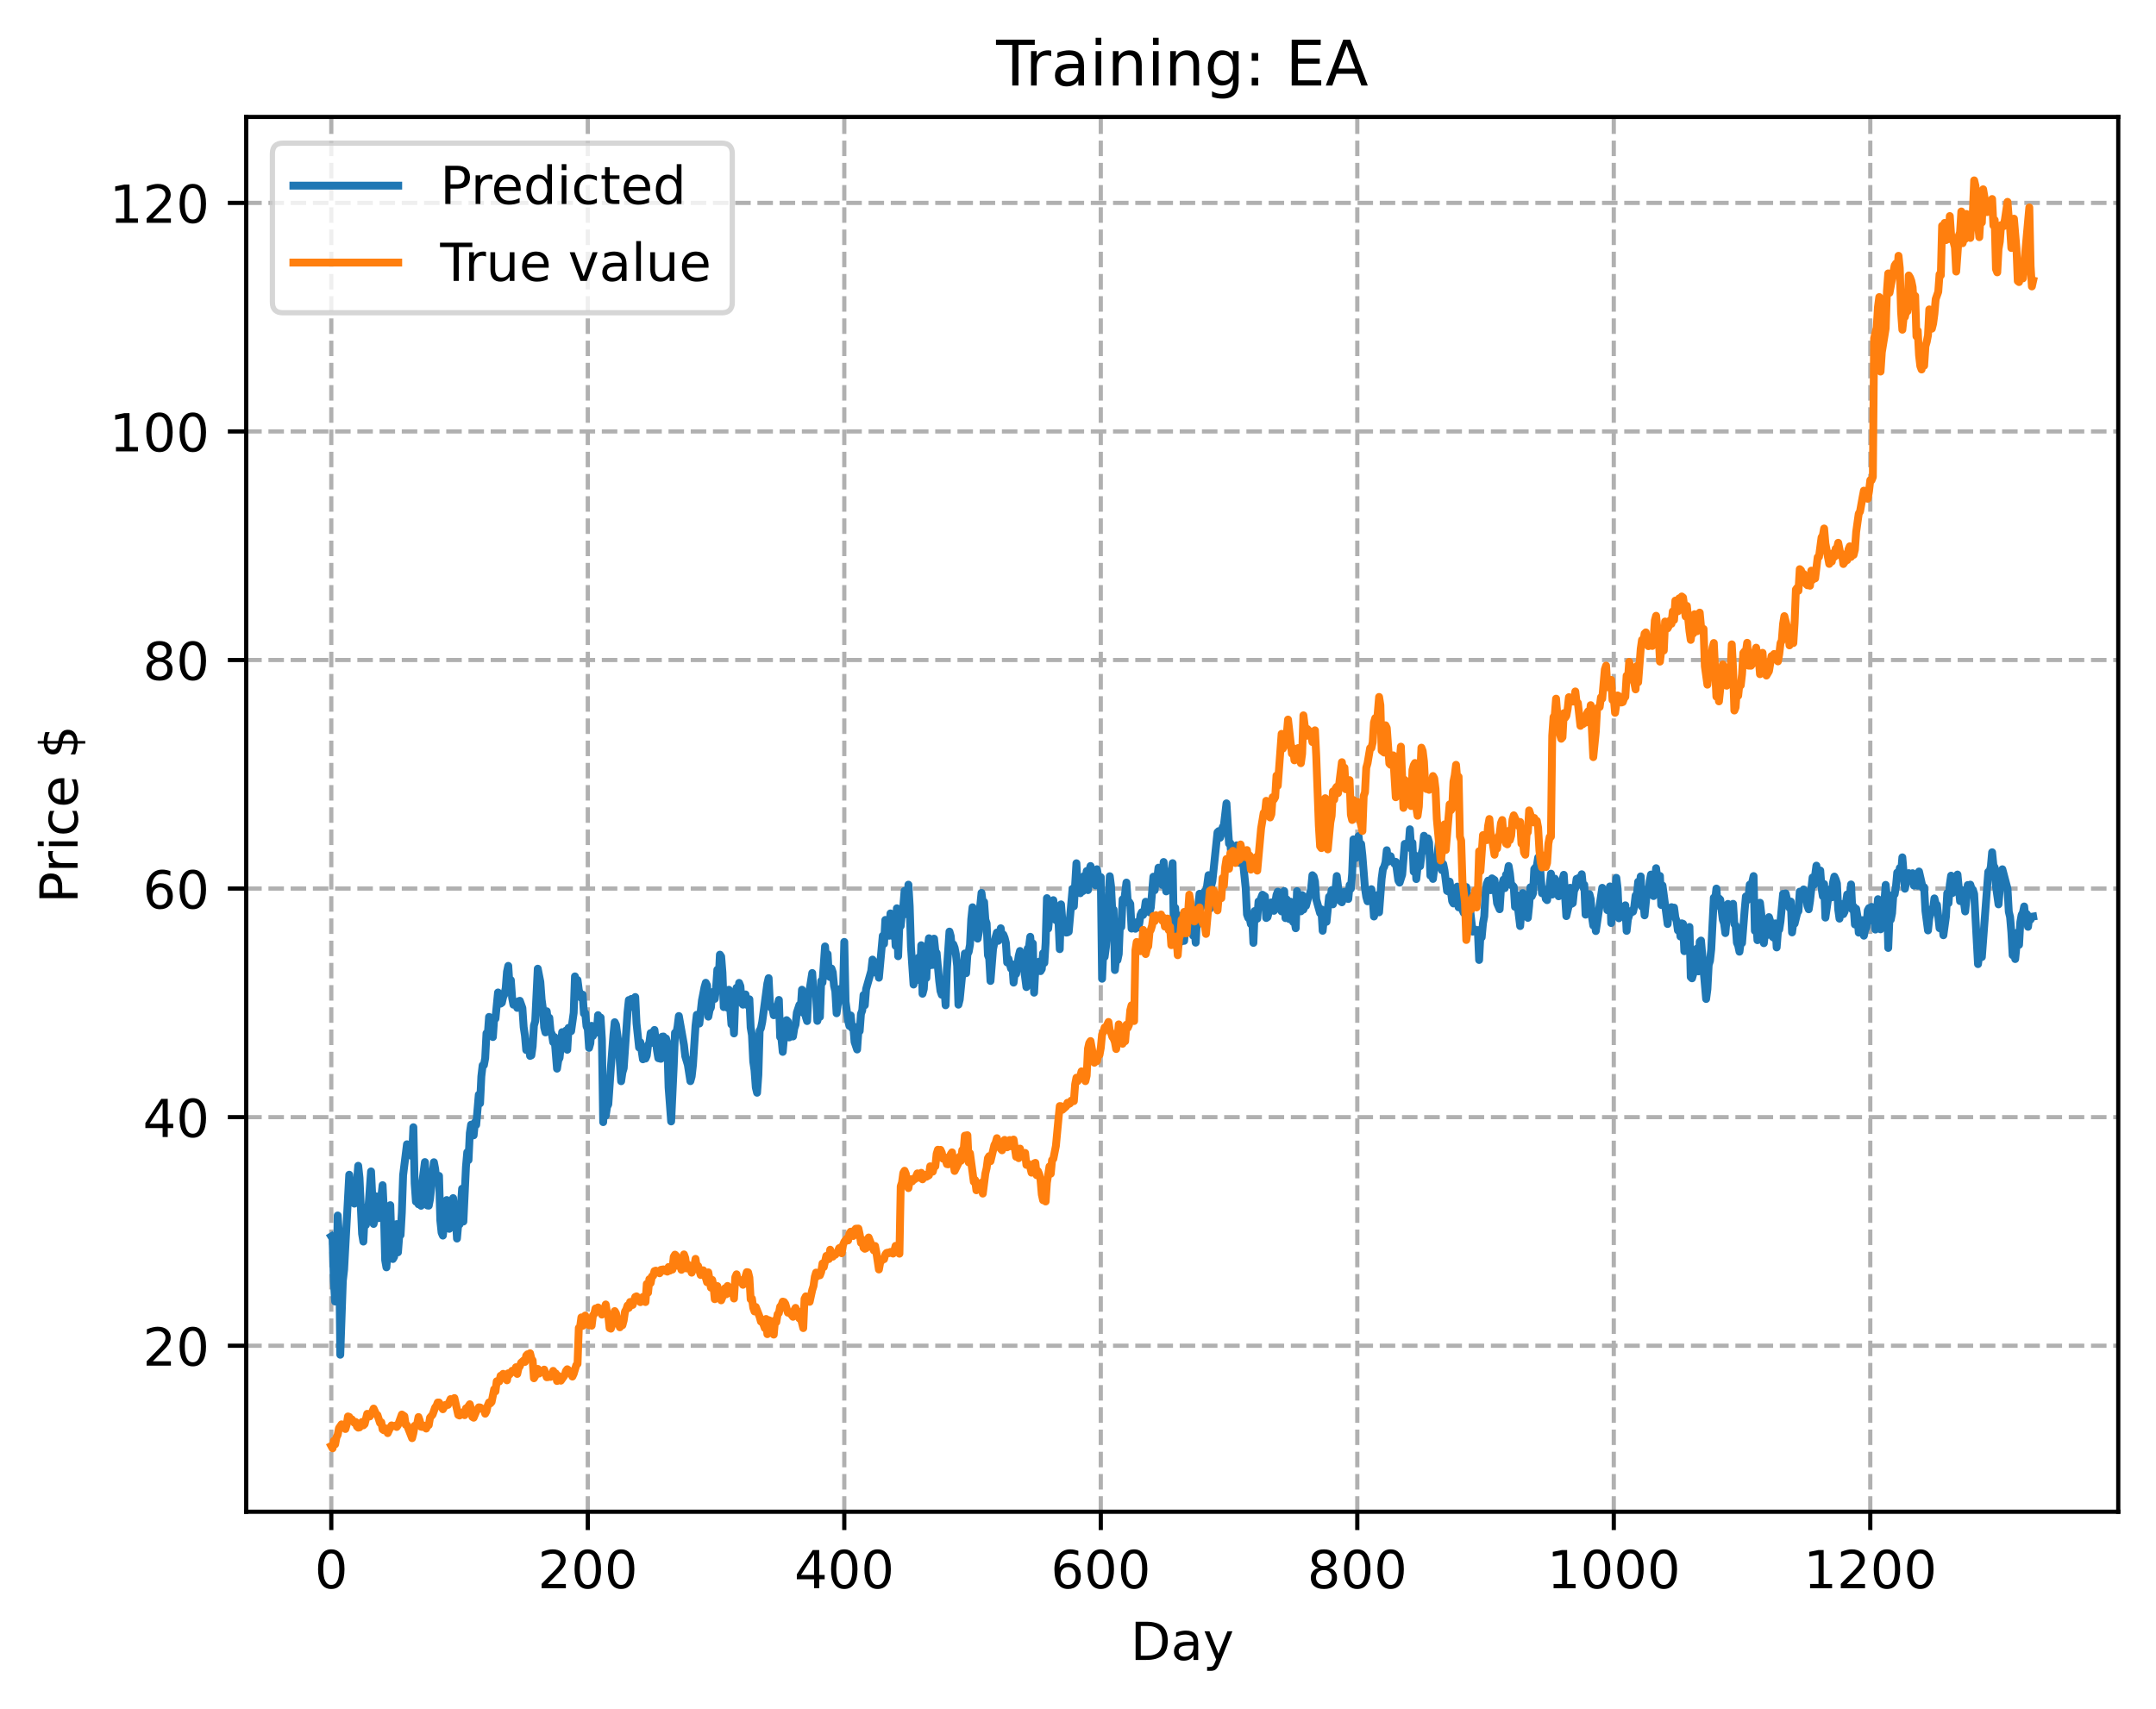 <?xml version="1.0" encoding="utf-8" standalone="no"?>
<!DOCTYPE svg PUBLIC "-//W3C//DTD SVG 1.1//EN"
  "http://www.w3.org/Graphics/SVG/1.1/DTD/svg11.dtd">
<!-- Created with matplotlib (https://matplotlib.org/) -->
<svg height="325.986pt" version="1.1" viewBox="0 0 411.286 325.986" width="411.286pt" xmlns="http://www.w3.org/2000/svg" xmlns:xlink="http://www.w3.org/1999/xlink">
 <defs>
  <style type="text/css">
*{stroke-linecap:butt;stroke-linejoin:round;}
  </style>
 </defs>
 <g id="figure_1">
  <g id="patch_1">
   <path d="M 0 325.986 
L 411.286 325.986 
L 411.286 0 
L 0 0 
z
" style="fill:#ffffff;"/>
  </g>
  <g id="axes_1">
   <g id="patch_2">
    <path d="M 46.966 288.43 
L 404.086 288.43 
L 404.086 22.318 
L 46.966 22.318 
z
" style="fill:#ffffff;"/>
   </g>
   <g id="matplotlib.axis_1">
    <g id="xtick_1">
     <g id="line2d_1">
      <path clip-path="url(#peb010b5792)" d="M 63.198 288.43 
L 63.198 22.318 
" style="fill:none;stroke:#b0b0b0;stroke-dasharray:2.96,1.28;stroke-dashoffset:0;stroke-width:0.8;"/>
     </g>
     <g id="line2d_2">
      <defs>
       <path d="M 0 0 
L 0 3.5 
" id="m7c7d39a225" style="stroke:#000000;stroke-width:0.8;"/>
      </defs>
      <g>
       <use style="stroke:#000000;stroke-width:0.8;" x="63.198" xlink:href="#m7c7d39a225" y="288.43"/>
      </g>
     </g>
     <g id="text_1">
      <!-- 0 -->
      <defs>
       <path d="M 31.781 66.406 
Q 24.172 66.406 20.328 58.906 
Q 16.5 51.422 16.5 36.375 
Q 16.5 21.391 20.328 13.891 
Q 24.172 6.391 31.781 6.391 
Q 39.453 6.391 43.281 13.891 
Q 47.125 21.391 47.125 36.375 
Q 47.125 51.422 43.281 58.906 
Q 39.453 66.406 31.781 66.406 
z
M 31.781 74.219 
Q 44.047 74.219 50.516 64.516 
Q 56.984 54.828 56.984 36.375 
Q 56.984 17.969 50.516 8.266 
Q 44.047 -1.422 31.781 -1.422 
Q 19.531 -1.422 13.062 8.266 
Q 6.594 17.969 6.594 36.375 
Q 6.594 54.828 13.062 64.516 
Q 19.531 74.219 31.781 74.219 
z
" id="DejaVuSans-48"/>
      </defs>
      <g transform="translate(60.017 303.029)scale(0.1 -0.1)">
       <use xlink:href="#DejaVuSans-48"/>
      </g>
     </g>
    </g>
    <g id="xtick_2">
     <g id="line2d_3">
      <path clip-path="url(#peb010b5792)" d="M 112.129 288.43 
L 112.129 22.318 
" style="fill:none;stroke:#b0b0b0;stroke-dasharray:2.96,1.28;stroke-dashoffset:0;stroke-width:0.8;"/>
     </g>
     <g id="line2d_4">
      <g>
       <use style="stroke:#000000;stroke-width:0.8;" x="112.129" xlink:href="#m7c7d39a225" y="288.43"/>
      </g>
     </g>
     <g id="text_2">
      <!-- 200 -->
      <defs>
       <path d="M 19.188 8.297 
L 53.609 8.297 
L 53.609 0 
L 7.328 0 
L 7.328 8.297 
Q 12.938 14.109 22.625 23.891 
Q 32.328 33.688 34.812 36.531 
Q 39.547 41.844 41.422 45.531 
Q 43.312 49.219 43.312 52.781 
Q 43.312 58.594 39.234 62.25 
Q 35.156 65.922 28.609 65.922 
Q 23.969 65.922 18.812 64.312 
Q 13.672 62.703 7.812 59.422 
L 7.812 69.391 
Q 13.766 71.781 18.938 73 
Q 24.125 74.219 28.422 74.219 
Q 39.75 74.219 46.484 68.547 
Q 53.219 62.891 53.219 53.422 
Q 53.219 48.922 51.531 44.891 
Q 49.859 40.875 45.406 35.406 
Q 44.188 33.984 37.641 27.219 
Q 31.109 20.453 19.188 8.297 
z
" id="DejaVuSans-50"/>
      </defs>
      <g transform="translate(102.585 303.029)scale(0.1 -0.1)">
       <use xlink:href="#DejaVuSans-50"/>
       <use x="63.623" xlink:href="#DejaVuSans-48"/>
       <use x="127.246" xlink:href="#DejaVuSans-48"/>
      </g>
     </g>
    </g>
    <g id="xtick_3">
     <g id="line2d_5">
      <path clip-path="url(#peb010b5792)" d="M 161.06 288.43 
L 161.06 22.318 
" style="fill:none;stroke:#b0b0b0;stroke-dasharray:2.96,1.28;stroke-dashoffset:0;stroke-width:0.8;"/>
     </g>
     <g id="line2d_6">
      <g>
       <use style="stroke:#000000;stroke-width:0.8;" x="161.06" xlink:href="#m7c7d39a225" y="288.43"/>
      </g>
     </g>
     <g id="text_3">
      <!-- 400 -->
      <defs>
       <path d="M 37.797 64.312 
L 12.891 25.391 
L 37.797 25.391 
z
M 35.203 72.906 
L 47.609 72.906 
L 47.609 25.391 
L 58.016 25.391 
L 58.016 17.188 
L 47.609 17.188 
L 47.609 0 
L 37.797 0 
L 37.797 17.188 
L 4.891 17.188 
L 4.891 26.703 
z
" id="DejaVuSans-52"/>
      </defs>
      <g transform="translate(151.516 303.029)scale(0.1 -0.1)">
       <use xlink:href="#DejaVuSans-52"/>
       <use x="63.623" xlink:href="#DejaVuSans-48"/>
       <use x="127.246" xlink:href="#DejaVuSans-48"/>
      </g>
     </g>
    </g>
    <g id="xtick_4">
     <g id="line2d_7">
      <path clip-path="url(#peb010b5792)" d="M 209.99 288.43 
L 209.99 22.318 
" style="fill:none;stroke:#b0b0b0;stroke-dasharray:2.96,1.28;stroke-dashoffset:0;stroke-width:0.8;"/>
     </g>
     <g id="line2d_8">
      <g>
       <use style="stroke:#000000;stroke-width:0.8;" x="209.99" xlink:href="#m7c7d39a225" y="288.43"/>
      </g>
     </g>
     <g id="text_4">
      <!-- 600 -->
      <defs>
       <path d="M 33.016 40.375 
Q 26.375 40.375 22.484 35.828 
Q 18.609 31.297 18.609 23.391 
Q 18.609 15.531 22.484 10.953 
Q 26.375 6.391 33.016 6.391 
Q 39.656 6.391 43.531 10.953 
Q 47.406 15.531 47.406 23.391 
Q 47.406 31.297 43.531 35.828 
Q 39.656 40.375 33.016 40.375 
z
M 52.594 71.297 
L 52.594 62.312 
Q 48.875 64.062 45.094 64.984 
Q 41.312 65.922 37.594 65.922 
Q 27.828 65.922 22.672 59.328 
Q 17.531 52.734 16.797 39.406 
Q 19.672 43.656 24.016 45.922 
Q 28.375 48.188 33.594 48.188 
Q 44.578 48.188 50.953 41.516 
Q 57.328 34.859 57.328 23.391 
Q 57.328 12.156 50.688 5.359 
Q 44.047 -1.422 33.016 -1.422 
Q 20.359 -1.422 13.672 8.266 
Q 6.984 17.969 6.984 36.375 
Q 6.984 53.656 15.188 63.938 
Q 23.391 74.219 37.203 74.219 
Q 40.922 74.219 44.703 73.484 
Q 48.484 72.75 52.594 71.297 
z
" id="DejaVuSans-54"/>
      </defs>
      <g transform="translate(200.446 303.029)scale(0.1 -0.1)">
       <use xlink:href="#DejaVuSans-54"/>
       <use x="63.623" xlink:href="#DejaVuSans-48"/>
       <use x="127.246" xlink:href="#DejaVuSans-48"/>
      </g>
     </g>
    </g>
    <g id="xtick_5">
     <g id="line2d_9">
      <path clip-path="url(#peb010b5792)" d="M 258.921 288.43 
L 258.921 22.318 
" style="fill:none;stroke:#b0b0b0;stroke-dasharray:2.96,1.28;stroke-dashoffset:0;stroke-width:0.8;"/>
     </g>
     <g id="line2d_10">
      <g>
       <use style="stroke:#000000;stroke-width:0.8;" x="258.921" xlink:href="#m7c7d39a225" y="288.43"/>
      </g>
     </g>
     <g id="text_5">
      <!-- 800 -->
      <defs>
       <path d="M 31.781 34.625 
Q 24.75 34.625 20.719 30.859 
Q 16.703 27.094 16.703 20.516 
Q 16.703 13.922 20.719 10.156 
Q 24.75 6.391 31.781 6.391 
Q 38.812 6.391 42.859 10.172 
Q 46.922 13.969 46.922 20.516 
Q 46.922 27.094 42.891 30.859 
Q 38.875 34.625 31.781 34.625 
z
M 21.922 38.812 
Q 15.578 40.375 12.031 44.719 
Q 8.5 49.078 8.5 55.328 
Q 8.5 64.062 14.719 69.141 
Q 20.953 74.219 31.781 74.219 
Q 42.672 74.219 48.875 69.141 
Q 55.078 64.062 55.078 55.328 
Q 55.078 49.078 51.531 44.719 
Q 48 40.375 41.703 38.812 
Q 48.828 37.156 52.797 32.312 
Q 56.781 27.484 56.781 20.516 
Q 56.781 9.906 50.312 4.234 
Q 43.844 -1.422 31.781 -1.422 
Q 19.734 -1.422 13.25 4.234 
Q 6.781 9.906 6.781 20.516 
Q 6.781 27.484 10.781 32.312 
Q 14.797 37.156 21.922 38.812 
z
M 18.312 54.391 
Q 18.312 48.734 21.844 45.562 
Q 25.391 42.391 31.781 42.391 
Q 38.141 42.391 41.719 45.562 
Q 45.312 48.734 45.312 54.391 
Q 45.312 60.062 41.719 63.234 
Q 38.141 66.406 31.781 66.406 
Q 25.391 66.406 21.844 63.234 
Q 18.312 60.062 18.312 54.391 
z
" id="DejaVuSans-56"/>
      </defs>
      <g transform="translate(249.377 303.029)scale(0.1 -0.1)">
       <use xlink:href="#DejaVuSans-56"/>
       <use x="63.623" xlink:href="#DejaVuSans-48"/>
       <use x="127.246" xlink:href="#DejaVuSans-48"/>
      </g>
     </g>
    </g>
    <g id="xtick_6">
     <g id="line2d_11">
      <path clip-path="url(#peb010b5792)" d="M 307.851 288.43 
L 307.851 22.318 
" style="fill:none;stroke:#b0b0b0;stroke-dasharray:2.96,1.28;stroke-dashoffset:0;stroke-width:0.8;"/>
     </g>
     <g id="line2d_12">
      <g>
       <use style="stroke:#000000;stroke-width:0.8;" x="307.851" xlink:href="#m7c7d39a225" y="288.43"/>
      </g>
     </g>
     <g id="text_6">
      <!-- 1000 -->
      <defs>
       <path d="M 12.406 8.297 
L 28.516 8.297 
L 28.516 63.922 
L 10.984 60.406 
L 10.984 69.391 
L 28.422 72.906 
L 38.281 72.906 
L 38.281 8.297 
L 54.391 8.297 
L 54.391 0 
L 12.406 0 
z
" id="DejaVuSans-49"/>
      </defs>
      <g transform="translate(295.126 303.029)scale(0.1 -0.1)">
       <use xlink:href="#DejaVuSans-49"/>
       <use x="63.623" xlink:href="#DejaVuSans-48"/>
       <use x="127.246" xlink:href="#DejaVuSans-48"/>
       <use x="190.869" xlink:href="#DejaVuSans-48"/>
      </g>
     </g>
    </g>
    <g id="xtick_7">
     <g id="line2d_13">
      <path clip-path="url(#peb010b5792)" d="M 356.782 288.43 
L 356.782 22.318 
" style="fill:none;stroke:#b0b0b0;stroke-dasharray:2.96,1.28;stroke-dashoffset:0;stroke-width:0.8;"/>
     </g>
     <g id="line2d_14">
      <g>
       <use style="stroke:#000000;stroke-width:0.8;" x="356.782" xlink:href="#m7c7d39a225" y="288.43"/>
      </g>
     </g>
     <g id="text_7">
      <!-- 1200 -->
      <g transform="translate(344.057 303.029)scale(0.1 -0.1)">
       <use xlink:href="#DejaVuSans-49"/>
       <use x="63.623" xlink:href="#DejaVuSans-50"/>
       <use x="127.246" xlink:href="#DejaVuSans-48"/>
       <use x="190.869" xlink:href="#DejaVuSans-48"/>
      </g>
     </g>
    </g>
    <g id="text_8">
     <!-- Day -->
     <defs>
      <path d="M 19.672 64.797 
L 19.672 8.109 
L 31.594 8.109 
Q 46.688 8.109 53.688 14.938 
Q 60.688 21.781 60.688 36.531 
Q 60.688 51.172 53.688 57.984 
Q 46.688 64.797 31.594 64.797 
z
M 9.812 72.906 
L 30.078 72.906 
Q 51.266 72.906 61.172 64.094 
Q 71.094 55.281 71.094 36.531 
Q 71.094 17.672 61.125 8.828 
Q 51.172 0 30.078 0 
L 9.812 0 
z
" id="DejaVuSans-68"/>
      <path d="M 34.281 27.484 
Q 23.391 27.484 19.188 25 
Q 14.984 22.516 14.984 16.5 
Q 14.984 11.719 18.141 8.906 
Q 21.297 6.109 26.703 6.109 
Q 34.188 6.109 38.703 11.406 
Q 43.219 16.703 43.219 25.484 
L 43.219 27.484 
z
M 52.203 31.203 
L 52.203 0 
L 43.219 0 
L 43.219 8.297 
Q 40.141 3.328 35.547 0.953 
Q 30.953 -1.422 24.312 -1.422 
Q 15.922 -1.422 10.953 3.297 
Q 6 8.016 6 15.922 
Q 6 25.141 12.172 29.828 
Q 18.359 34.516 30.609 34.516 
L 43.219 34.516 
L 43.219 35.406 
Q 43.219 41.609 39.141 45 
Q 35.062 48.391 27.688 48.391 
Q 23 48.391 18.547 47.266 
Q 14.109 46.141 10.016 43.891 
L 10.016 52.203 
Q 14.938 54.109 19.578 55.047 
Q 24.219 56 28.609 56 
Q 40.484 56 46.344 49.844 
Q 52.203 43.703 52.203 31.203 
z
" id="DejaVuSans-97"/>
      <path d="M 32.172 -5.078 
Q 28.375 -14.844 24.75 -17.812 
Q 21.141 -20.797 15.094 -20.797 
L 7.906 -20.797 
L 7.906 -13.281 
L 13.188 -13.281 
Q 16.891 -13.281 18.938 -11.516 
Q 21 -9.766 23.484 -3.219 
L 25.094 0.875 
L 2.984 54.688 
L 12.5 54.688 
L 29.594 11.922 
L 46.688 54.688 
L 56.203 54.688 
z
" id="DejaVuSans-121"/>
     </defs>
     <g transform="translate(215.652 316.707)scale(0.1 -0.1)">
      <use xlink:href="#DejaVuSans-68"/>
      <use x="77.002" xlink:href="#DejaVuSans-97"/>
      <use x="138.281" xlink:href="#DejaVuSans-121"/>
     </g>
    </g>
   </g>
   <g id="matplotlib.axis_2">
    <g id="ytick_1">
     <g id="line2d_15">
      <path clip-path="url(#peb010b5792)" d="M 46.966 256.754 
L 404.086 256.754 
" style="fill:none;stroke:#b0b0b0;stroke-dasharray:2.96,1.28;stroke-dashoffset:0;stroke-width:0.8;"/>
     </g>
     <g id="line2d_16">
      <defs>
       <path d="M 0 0 
L -3.5 0 
" id="ma34f8adbfe" style="stroke:#000000;stroke-width:0.8;"/>
      </defs>
      <g>
       <use style="stroke:#000000;stroke-width:0.8;" x="46.966" xlink:href="#ma34f8adbfe" y="256.754"/>
      </g>
     </g>
     <g id="text_9">
      <!-- 20 -->
      <g transform="translate(27.241 260.553)scale(0.1 -0.1)">
       <use xlink:href="#DejaVuSans-50"/>
       <use x="63.623" xlink:href="#DejaVuSans-48"/>
      </g>
     </g>
    </g>
    <g id="ytick_2">
     <g id="line2d_17">
      <path clip-path="url(#peb010b5792)" d="M 46.966 213.145 
L 404.086 213.145 
" style="fill:none;stroke:#b0b0b0;stroke-dasharray:2.96,1.28;stroke-dashoffset:0;stroke-width:0.8;"/>
     </g>
     <g id="line2d_18">
      <g>
       <use style="stroke:#000000;stroke-width:0.8;" x="46.966" xlink:href="#ma34f8adbfe" y="213.145"/>
      </g>
     </g>
     <g id="text_10">
      <!-- 40 -->
      <g transform="translate(27.241 216.944)scale(0.1 -0.1)">
       <use xlink:href="#DejaVuSans-52"/>
       <use x="63.623" xlink:href="#DejaVuSans-48"/>
      </g>
     </g>
    </g>
    <g id="ytick_3">
     <g id="line2d_19">
      <path clip-path="url(#peb010b5792)" d="M 46.966 169.536 
L 404.086 169.536 
" style="fill:none;stroke:#b0b0b0;stroke-dasharray:2.96,1.28;stroke-dashoffset:0;stroke-width:0.8;"/>
     </g>
     <g id="line2d_20">
      <g>
       <use style="stroke:#000000;stroke-width:0.8;" x="46.966" xlink:href="#ma34f8adbfe" y="169.536"/>
      </g>
     </g>
     <g id="text_11">
      <!-- 60 -->
      <g transform="translate(27.241 173.335)scale(0.1 -0.1)">
       <use xlink:href="#DejaVuSans-54"/>
       <use x="63.623" xlink:href="#DejaVuSans-48"/>
      </g>
     </g>
    </g>
    <g id="ytick_4">
     <g id="line2d_21">
      <path clip-path="url(#peb010b5792)" d="M 46.966 125.927 
L 404.086 125.927 
" style="fill:none;stroke:#b0b0b0;stroke-dasharray:2.96,1.28;stroke-dashoffset:0;stroke-width:0.8;"/>
     </g>
     <g id="line2d_22">
      <g>
       <use style="stroke:#000000;stroke-width:0.8;" x="46.966" xlink:href="#ma34f8adbfe" y="125.927"/>
      </g>
     </g>
     <g id="text_12">
      <!-- 80 -->
      <g transform="translate(27.241 129.726)scale(0.1 -0.1)">
       <use xlink:href="#DejaVuSans-56"/>
       <use x="63.623" xlink:href="#DejaVuSans-48"/>
      </g>
     </g>
    </g>
    <g id="ytick_5">
     <g id="line2d_23">
      <path clip-path="url(#peb010b5792)" d="M 46.966 82.318 
L 404.086 82.318 
" style="fill:none;stroke:#b0b0b0;stroke-dasharray:2.96,1.28;stroke-dashoffset:0;stroke-width:0.8;"/>
     </g>
     <g id="line2d_24">
      <g>
       <use style="stroke:#000000;stroke-width:0.8;" x="46.966" xlink:href="#ma34f8adbfe" y="82.318"/>
      </g>
     </g>
     <g id="text_13">
      <!-- 100 -->
      <g transform="translate(20.878 86.118)scale(0.1 -0.1)">
       <use xlink:href="#DejaVuSans-49"/>
       <use x="63.623" xlink:href="#DejaVuSans-48"/>
       <use x="127.246" xlink:href="#DejaVuSans-48"/>
      </g>
     </g>
    </g>
    <g id="ytick_6">
     <g id="line2d_25">
      <path clip-path="url(#peb010b5792)" d="M 46.966 38.71 
L 404.086 38.71 
" style="fill:none;stroke:#b0b0b0;stroke-dasharray:2.96,1.28;stroke-dashoffset:0;stroke-width:0.8;"/>
     </g>
     <g id="line2d_26">
      <g>
       <use style="stroke:#000000;stroke-width:0.8;" x="46.966" xlink:href="#ma34f8adbfe" y="38.71"/>
      </g>
     </g>
     <g id="text_14">
      <!-- 120 -->
      <g transform="translate(20.878 42.509)scale(0.1 -0.1)">
       <use xlink:href="#DejaVuSans-49"/>
       <use x="63.623" xlink:href="#DejaVuSans-50"/>
       <use x="127.246" xlink:href="#DejaVuSans-48"/>
      </g>
     </g>
    </g>
    <g id="text_15">
     <!-- Price $ -->
     <defs>
      <path d="M 19.672 64.797 
L 19.672 37.406 
L 32.078 37.406 
Q 38.969 37.406 42.719 40.969 
Q 46.484 44.531 46.484 51.125 
Q 46.484 57.672 42.719 61.234 
Q 38.969 64.797 32.078 64.797 
z
M 9.812 72.906 
L 32.078 72.906 
Q 44.344 72.906 50.609 67.359 
Q 56.891 61.812 56.891 51.125 
Q 56.891 40.328 50.609 34.812 
Q 44.344 29.297 32.078 29.297 
L 19.672 29.297 
L 19.672 0 
L 9.812 0 
z
" id="DejaVuSans-80"/>
      <path d="M 41.109 46.297 
Q 39.594 47.172 37.812 47.578 
Q 36.031 48 33.891 48 
Q 26.266 48 22.188 43.047 
Q 18.109 38.094 18.109 28.812 
L 18.109 0 
L 9.078 0 
L 9.078 54.688 
L 18.109 54.688 
L 18.109 46.188 
Q 20.953 51.172 25.484 53.578 
Q 30.031 56 36.531 56 
Q 37.453 56 38.578 55.875 
Q 39.703 55.766 41.062 55.516 
z
" id="DejaVuSans-114"/>
      <path d="M 9.422 54.688 
L 18.406 54.688 
L 18.406 0 
L 9.422 0 
z
M 9.422 75.984 
L 18.406 75.984 
L 18.406 64.594 
L 9.422 64.594 
z
" id="DejaVuSans-105"/>
      <path d="M 48.781 52.594 
L 48.781 44.188 
Q 44.969 46.297 41.141 47.344 
Q 37.312 48.391 33.406 48.391 
Q 24.656 48.391 19.812 42.844 
Q 14.984 37.312 14.984 27.297 
Q 14.984 17.281 19.812 11.734 
Q 24.656 6.203 33.406 6.203 
Q 37.312 6.203 41.141 7.25 
Q 44.969 8.297 48.781 10.406 
L 48.781 2.094 
Q 45.016 0.344 40.984 -0.531 
Q 36.969 -1.422 32.422 -1.422 
Q 20.062 -1.422 12.781 6.344 
Q 5.516 14.109 5.516 27.297 
Q 5.516 40.672 12.859 48.328 
Q 20.219 56 33.016 56 
Q 37.156 56 41.109 55.141 
Q 45.062 54.297 48.781 52.594 
z
" id="DejaVuSans-99"/>
      <path d="M 56.203 29.594 
L 56.203 25.203 
L 14.891 25.203 
Q 15.484 15.922 20.484 11.062 
Q 25.484 6.203 34.422 6.203 
Q 39.594 6.203 44.453 7.469 
Q 49.312 8.734 54.109 11.281 
L 54.109 2.781 
Q 49.266 0.734 44.188 -0.344 
Q 39.109 -1.422 33.891 -1.422 
Q 20.797 -1.422 13.156 6.188 
Q 5.516 13.812 5.516 26.812 
Q 5.516 40.234 12.766 48.109 
Q 20.016 56 32.328 56 
Q 43.359 56 49.781 48.891 
Q 56.203 41.797 56.203 29.594 
z
M 47.219 32.234 
Q 47.125 39.594 43.094 43.984 
Q 39.062 48.391 32.422 48.391 
Q 24.906 48.391 20.391 44.141 
Q 15.875 39.891 15.188 32.172 
z
" id="DejaVuSans-101"/>
      <path id="DejaVuSans-32"/>
      <path d="M 33.797 -14.703 
L 28.906 -14.703 
L 28.859 0 
Q 23.734 0.094 18.609 1.188 
Q 13.484 2.297 8.297 4.5 
L 8.297 13.281 
Q 13.281 10.156 18.375 8.562 
Q 23.484 6.984 28.906 6.938 
L 28.906 29.203 
Q 18.109 30.953 13.203 35.156 
Q 8.297 39.359 8.297 46.688 
Q 8.297 54.641 13.625 59.219 
Q 18.953 63.812 28.906 64.5 
L 28.906 75.984 
L 33.797 75.984 
L 33.797 64.656 
Q 38.328 64.453 42.578 63.688 
Q 46.828 62.938 50.875 61.625 
L 50.875 53.078 
Q 46.828 55.125 42.547 56.25 
Q 38.281 57.375 33.797 57.562 
L 33.797 36.719 
Q 44.875 35.016 50.094 30.609 
Q 55.328 26.219 55.328 18.609 
Q 55.328 10.359 49.781 5.594 
Q 44.234 0.828 33.797 0.094 
z
M 28.906 37.594 
L 28.906 57.625 
Q 23.25 56.984 20.266 54.391 
Q 17.281 51.812 17.281 47.516 
Q 17.281 43.312 20.031 40.969 
Q 22.797 38.625 28.906 37.594 
z
M 33.797 28.219 
L 33.797 7.078 
Q 39.984 7.906 43.141 10.594 
Q 46.297 13.281 46.297 17.672 
Q 46.297 21.969 43.281 24.5 
Q 40.281 27.047 33.797 28.219 
z
" id="DejaVuSans-36"/>
     </defs>
     <g transform="translate(14.798 172.342)rotate(-90)scale(0.1 -0.1)">
      <use xlink:href="#DejaVuSans-80"/>
      <use x="58.553" xlink:href="#DejaVuSans-114"/>
      <use x="99.666" xlink:href="#DejaVuSans-105"/>
      <use x="127.449" xlink:href="#DejaVuSans-99"/>
      <use x="182.43" xlink:href="#DejaVuSans-101"/>
      <use x="243.953" xlink:href="#DejaVuSans-32"/>
      <use x="275.74" xlink:href="#DejaVuSans-36"/>
     </g>
    </g>
   </g>
   <g id="line2d_27">
    <path clip-path="url(#peb010b5792)" d="M 63.198 235.909 
L 63.443 236.309 
L 63.688 244.389 
L 63.932 248.327 
L 64.177 245.207 
L 64.422 231.909 
L 64.666 235.837 
L 64.911 258.477 
L 65.4 244.374 
L 65.645 242.221 
L 66.623 224.129 
L 66.868 227.493 
L 67.113 229.002 
L 67.357 225.938 
L 67.602 229.646 
L 67.847 228.54 
L 68.336 222.423 
L 68.581 224.711 
L 69.07 235.4 
L 69.315 236.892 
L 69.559 232.011 
L 69.804 233.723 
L 70.049 230.241 
L 70.293 230.234 
L 70.783 223.5 
L 71.272 233.524 
L 71.517 232.295 
L 71.761 228.246 
L 72.006 231.294 
L 72.251 232.413 
L 72.74 228.355 
L 72.984 226.124 
L 73.229 231.064 
L 73.474 240.434 
L 73.718 241.808 
L 73.963 238.544 
L 74.452 229.936 
L 74.697 237.28 
L 74.942 240.217 
L 75.186 239.788 
L 75.676 233.55 
L 75.92 238.94 
L 76.165 235.669 
L 76.41 235.652 
L 76.654 231.344 
L 76.899 224.216 
L 77.633 218.318 
L 78.367 219.575 
L 78.611 220.605 
L 78.856 215.067 
L 79.101 225.785 
L 79.345 229.27 
L 79.59 228.348 
L 79.835 229.776 
L 80.079 227.527 
L 80.324 230.059 
L 80.569 225.46 
L 81.058 221.714 
L 81.547 230.008 
L 81.792 230.037 
L 82.037 228.747 
L 82.771 221.744 
L 83.015 223.01 
L 83.26 225.311 
L 83.505 224.947 
L 83.749 224.348 
L 83.994 232.847 
L 84.239 235.188 
L 84.483 235.748 
L 85.217 228.957 
L 85.462 229.945 
L 85.706 234.455 
L 85.951 229.37 
L 86.196 230.426 
L 86.44 228.592 
L 86.685 231.841 
L 86.93 232.009 
L 87.174 236.313 
L 87.419 233.583 
L 87.664 233.626 
L 88.153 226.798 
L 88.398 233.067 
L 88.887 222.642 
L 89.132 219.838 
L 89.376 221.337 
L 89.621 216.175 
L 89.866 214.575 
L 90.11 215.326 
L 90.355 216.617 
L 90.599 214.121 
L 90.844 214.618 
L 91.333 208.856 
L 91.578 210.51 
L 91.823 205.38 
L 92.067 203.268 
L 92.312 203.231 
L 92.557 201.896 
L 92.801 197.137 
L 93.046 197.479 
L 93.291 194.022 
L 93.535 194.14 
L 93.78 195.482 
L 94.025 197.864 
L 94.269 194.324 
L 94.514 194.355 
L 95.003 189.356 
L 95.248 190.958 
L 95.493 191.49 
L 95.737 191.315 
L 95.982 190.212 
L 96.227 189.72 
L 96.471 188.534 
L 96.716 185.4 
L 96.96 184.282 
L 97.205 188.167 
L 97.45 186.988 
L 97.694 190.382 
L 97.939 191.696 
L 98.184 191.261 
L 98.428 191.628 
L 98.673 192.301 
L 98.918 191.026 
L 99.162 190.944 
L 99.652 192.322 
L 99.896 195.964 
L 100.141 197.577 
L 100.386 200.344 
L 100.63 199.941 
L 100.875 199.288 
L 101.12 201.465 
L 101.364 201.35 
L 101.609 199.668 
L 101.854 195.674 
L 102.098 194.839 
L 102.587 184.819 
L 103.077 187.347 
L 103.321 190.691 
L 103.566 192.486 
L 103.811 196.019 
L 104.055 196.98 
L 104.3 192.939 
L 104.545 195.054 
L 104.789 194.182 
L 105.034 196.796 
L 105.279 197.329 
L 105.523 198.844 
L 105.768 197.853 
L 106.257 203.895 
L 106.502 202.315 
L 106.747 201.847 
L 107.236 196.925 
L 107.481 197.054 
L 107.725 198.407 
L 107.97 196.627 
L 108.215 200.286 
L 108.459 196.103 
L 108.948 196.745 
L 109.438 193.246 
L 109.682 186.288 
L 109.927 188.809 
L 110.172 186.976 
L 110.416 188.908 
L 110.906 190.413 
L 111.15 189.767 
L 111.395 193.392 
L 111.64 193.281 
L 111.884 195.814 
L 112.129 196.324 
L 112.374 199.935 
L 112.618 199.054 
L 112.863 195.72 
L 113.108 197.66 
L 113.352 197.054 
L 113.597 196.11 
L 113.842 196.998 
L 114.086 193.679 
L 114.331 195.618 
L 114.575 194.133 
L 114.82 198.311 
L 115.065 214.099 
L 115.309 209.198 
L 115.554 212.874 
L 115.799 211.21 
L 116.043 210.714 
L 116.533 203.668 
L 117.022 197.424 
L 117.267 195.029 
L 117.511 195.547 
L 118.001 199.2 
L 118.49 206.292 
L 118.735 204.616 
L 118.979 203.806 
L 119.713 193.139 
L 119.958 190.801 
L 120.203 190.773 
L 120.447 190.582 
L 120.692 190.604 
L 120.936 192.212 
L 121.181 190.224 
L 121.426 195.249 
L 121.915 199.866 
L 122.16 198.863 
L 122.649 202.109 
L 122.894 201.362 
L 123.138 201.97 
L 123.383 201.405 
L 123.628 199.397 
L 123.872 198.943 
L 124.117 197.1 
L 124.362 198.972 
L 124.606 196.899 
L 124.851 196.504 
L 125.34 200.463 
L 125.585 201.895 
L 126.074 202.016 
L 126.319 197.788 
L 126.563 197.76 
L 126.808 198.689 
L 127.053 198.129 
L 127.297 199.01 
L 127.542 207.478 
L 128.031 213.966 
L 128.521 203.395 
L 128.765 197.053 
L 129.01 197.179 
L 129.255 195.848 
L 129.499 193.849 
L 130.478 199.391 
L 130.723 201.532 
L 131.212 203.157 
L 131.701 206.279 
L 131.946 205.379 
L 132.191 203.184 
L 132.68 195.699 
L 132.924 193.613 
L 133.414 195.293 
L 133.903 190.869 
L 134.392 188.353 
L 134.637 187.504 
L 134.882 187.992 
L 135.126 193.972 
L 135.371 192.689 
L 135.616 192.25 
L 135.86 189.525 
L 136.105 189.208 
L 136.35 190.582 
L 136.594 188.622 
L 136.839 185.011 
L 137.084 187.208 
L 137.328 182.139 
L 137.573 182.508 
L 137.818 185.583 
L 138.062 192.149 
L 138.307 190.741 
L 138.551 190.458 
L 138.796 192.283 
L 139.041 188.838 
L 139.53 195.45 
L 139.775 193.495 
L 140.019 197.177 
L 140.264 190.457 
L 140.509 188.454 
L 140.753 190.148 
L 140.998 187.528 
L 141.243 188.162 
L 141.487 191.349 
L 141.732 191.686 
L 141.977 189.843 
L 142.221 189.73 
L 142.466 191.72 
L 142.955 190.651 
L 143.2 196.046 
L 143.445 197.499 
L 143.689 202.526 
L 143.934 204.202 
L 144.178 207.481 
L 144.423 208.493 
L 144.668 205.08 
L 144.912 196.659 
L 145.157 196.17 
L 145.402 194.99 
L 146.38 187.653 
L 146.625 186.622 
L 146.87 191.425 
L 147.114 192.279 
L 147.359 192.395 
L 147.604 193.703 
L 148.338 191.877 
L 148.582 190.779 
L 148.827 197.886 
L 149.072 198.147 
L 149.316 200.695 
L 149.806 195.138 
L 150.05 194.635 
L 150.295 194.893 
L 150.539 197.937 
L 150.784 195.908 
L 151.029 197.738 
L 151.273 197.752 
L 151.518 196.209 
L 151.763 195.486 
L 152.007 193.205 
L 152.497 191.726 
L 152.741 192.637 
L 152.986 188.832 
L 153.231 193.252 
L 153.475 192.347 
L 153.72 194.006 
L 153.965 194.814 
L 154.209 189.688 
L 154.454 188.746 
L 154.943 185.643 
L 155.188 189.512 
L 155.433 189.266 
L 155.677 189.761 
L 155.922 194.784 
L 156.166 193.616 
L 156.411 194.021 
L 156.656 187.153 
L 156.9 187.468 
L 157.39 180.57 
L 157.634 183.67 
L 157.879 182.029 
L 158.124 186.271 
L 158.368 186.434 
L 158.613 184.782 
L 158.858 185.506 
L 159.102 188.06 
L 159.347 189.143 
L 159.592 193.328 
L 159.836 191.542 
L 160.081 188.787 
L 160.326 188.666 
L 160.815 189.549 
L 161.06 179.706 
L 161.304 191.101 
L 161.794 194.753 
L 162.038 195.751 
L 162.283 193.737 
L 162.527 196.153 
L 162.772 195.766 
L 163.017 198.79 
L 163.506 200.239 
L 163.751 196.698 
L 163.995 196.729 
L 164.24 193.44 
L 164.485 192.781 
L 164.729 189.838 
L 164.974 191.797 
L 165.219 188.715 
L 166.197 185.26 
L 166.442 183.082 
L 166.687 184.728 
L 166.931 185.548 
L 167.176 183.603 
L 167.665 186.549 
L 168.399 178.54 
L 168.644 180.073 
L 168.888 175.514 
L 169.133 176.442 
L 169.378 175.793 
L 169.622 178.535 
L 169.867 174.273 
L 170.112 174.376 
L 170.356 178.614 
L 170.601 175.398 
L 170.846 180.463 
L 171.09 173.293 
L 171.335 182.444 
L 171.58 176.061 
L 171.824 176.68 
L 172.069 174.051 
L 172.314 172.982 
L 172.558 169.967 
L 172.803 173.313 
L 173.048 174.462 
L 173.292 168.787 
L 173.537 172.887 
L 173.782 180.647 
L 174.271 187.848 
L 174.515 186.396 
L 174.76 185.934 
L 175.005 184.989 
L 175.249 182.69 
L 175.494 187.077 
L 175.739 180.345 
L 175.983 189.604 
L 176.228 188.682 
L 176.473 184.686 
L 176.717 186.597 
L 176.962 181.061 
L 177.207 179.013 
L 177.451 184.171 
L 177.696 179.454 
L 177.941 184.103 
L 178.185 179.086 
L 178.43 181.482 
L 178.675 181.829 
L 179.164 187.148 
L 179.409 189.079 
L 179.653 189.803 
L 180.142 188.095 
L 180.387 191.804 
L 180.632 184.943 
L 181.121 177.737 
L 181.366 178.615 
L 181.61 181.388 
L 181.855 180.168 
L 182.1 180.81 
L 182.344 182.052 
L 182.589 184.291 
L 182.834 191.69 
L 183.078 190.726 
L 183.568 185.823 
L 183.812 185.433 
L 184.057 181.915 
L 184.302 185.687 
L 184.546 182.101 
L 184.791 181.604 
L 185.036 180.255 
L 185.28 175.412 
L 185.525 173.099 
L 185.77 174.366 
L 186.014 177.301 
L 186.259 177.833 
L 186.503 179.091 
L 186.748 177.721 
L 186.993 172.758 
L 187.237 170.35 
L 187.482 172.38 
L 187.727 172.078 
L 187.971 175.479 
L 188.216 176.195 
L 188.461 182.249 
L 188.705 182.869 
L 188.95 187.164 
L 189.439 181.055 
L 189.929 178.801 
L 190.173 177.922 
L 190.418 179.511 
L 190.663 178.828 
L 190.907 177.107 
L 191.152 179.138 
L 191.397 178.311 
L 191.641 178.92 
L 191.886 179.895 
L 192.13 183.643 
L 192.375 182.92 
L 192.864 184.791 
L 193.109 183.989 
L 193.354 187.479 
L 193.598 185.438 
L 193.843 185.819 
L 194.332 182.378 
L 194.577 181.439 
L 195.066 182.729 
L 195.8 188.332 
L 196.045 180.971 
L 196.29 180.671 
L 196.534 178.73 
L 196.779 181.44 
L 197.024 179.994 
L 197.268 189.402 
L 197.513 184.593 
L 197.758 185.426 
L 198.002 183.968 
L 198.247 183.479 
L 198.491 185.291 
L 198.736 184.883 
L 198.981 181.869 
L 199.225 183.709 
L 199.47 179.827 
L 199.715 171.355 
L 199.959 177.176 
L 200.449 172.101 
L 200.693 174.732 
L 200.938 171.744 
L 201.427 175.575 
L 201.672 175.416 
L 201.917 175.775 
L 202.161 181.092 
L 202.406 172.546 
L 202.651 175.568 
L 202.895 175.817 
L 203.14 176.576 
L 203.385 177.935 
L 203.629 177.905 
L 203.874 177.759 
L 204.608 169.564 
L 204.852 172.923 
L 205.342 164.704 
L 205.586 169.368 
L 206.076 170.424 
L 206.32 169.646 
L 206.565 170.031 
L 206.81 167.132 
L 207.054 168.251 
L 207.299 166.186 
L 207.544 169.833 
L 207.788 166.096 
L 208.033 165.227 
L 208.278 167.74 
L 208.522 166.606 
L 208.767 166.791 
L 209.012 168.933 
L 209.256 165.846 
L 209.746 168.644 
L 209.99 167.346 
L 210.235 186.744 
L 210.479 181.228 
L 210.724 182.568 
L 210.969 180.705 
L 211.213 177.493 
L 211.703 167.177 
L 211.947 169.109 
L 212.192 174.035 
L 212.437 173.55 
L 212.681 185.084 
L 212.926 182.609 
L 213.171 183.194 
L 213.415 182.018 
L 213.66 175.799 
L 213.905 176.865 
L 214.149 171.585 
L 214.394 172.336 
L 214.883 168.385 
L 215.128 171.956 
L 215.373 172.05 
L 215.617 172.455 
L 215.862 177.172 
L 216.106 176.54 
L 216.596 177.205 
L 216.84 175.943 
L 217.085 176.953 
L 217.33 176.228 
L 217.574 174.555 
L 217.819 174.043 
L 218.064 174.573 
L 218.308 173.855 
L 218.553 172.046 
L 218.798 172.488 
L 219.287 174.063 
L 219.532 173.169 
L 220.021 167.265 
L 220.266 169.863 
L 220.51 167.394 
L 220.755 167.591 
L 221 165.541 
L 221.244 167.54 
L 221.489 167.094 
L 221.734 168.845 
L 221.978 164.463 
L 222.467 170.077 
L 222.712 167.555 
L 222.957 167.4 
L 223.201 166.24 
L 223.446 167.584 
L 223.691 164.683 
L 223.935 177.792 
L 224.18 173.198 
L 224.425 176.931 
L 224.669 174.647 
L 224.914 174.697 
L 225.159 179.071 
L 225.403 179.63 
L 225.648 175.867 
L 225.893 179.512 
L 226.137 176.384 
L 226.382 177.604 
L 226.627 175.737 
L 226.871 174.924 
L 227.116 174.671 
L 227.605 178.522 
L 227.85 176.961 
L 228.094 179.856 
L 228.339 175.376 
L 228.828 170.518 
L 229.073 173.221 
L 229.318 171.041 
L 229.562 171.202 
L 229.807 170.069 
L 230.052 170.595 
L 230.541 166.973 
L 230.786 173.397 
L 231.03 169.105 
L 231.275 168.139 
L 232.254 158.798 
L 232.498 158.568 
L 232.743 159.842 
L 232.988 159.076 
L 233.232 157.827 
L 233.477 157.426 
L 233.966 153.272 
L 234.455 160.97 
L 234.7 160.864 
L 234.945 163.984 
L 235.189 163.763 
L 235.434 163.867 
L 235.679 163.731 
L 235.923 161.281 
L 236.168 161.772 
L 236.413 164.621 
L 236.657 162.631 
L 237.147 164.7 
L 237.636 169.482 
L 237.881 174.479 
L 238.125 175.14 
L 238.37 175.138 
L 238.615 176.307 
L 238.859 175.03 
L 239.104 179.902 
L 239.349 173.813 
L 239.593 174.341 
L 239.838 175.29 
L 240.082 171.983 
L 240.327 173.009 
L 240.572 171.331 
L 240.816 170.702 
L 241.306 171.024 
L 241.55 175.153 
L 241.795 174.984 
L 242.529 172.174 
L 243.018 173.786 
L 243.508 170.76 
L 243.752 170.126 
L 243.997 171.102 
L 244.242 173.476 
L 244.486 173.897 
L 244.731 171.282 
L 244.976 169.998 
L 245.22 175.171 
L 245.465 171.6 
L 245.709 173.003 
L 245.954 175.363 
L 246.199 172.039 
L 246.688 175.916 
L 246.933 175.584 
L 247.177 177.107 
L 247.422 170.02 
L 247.667 171.036 
L 247.911 171.061 
L 248.156 173.883 
L 248.401 170.775 
L 248.645 173.549 
L 248.89 172.745 
L 249.135 172.828 
L 249.624 171.066 
L 249.869 170.595 
L 250.113 169.608 
L 250.358 166.987 
L 250.603 167.228 
L 250.847 168.18 
L 251.092 171.599 
L 251.826 174.227 
L 252.07 173.496 
L 252.315 177.592 
L 252.56 175.125 
L 252.804 174.616 
L 253.049 175.876 
L 253.538 171.078 
L 253.783 171.576 
L 254.028 169.822 
L 254.272 172.542 
L 254.517 171.511 
L 254.762 169.866 
L 255.006 167.14 
L 255.496 171.195 
L 255.74 171.961 
L 255.985 172.154 
L 256.474 170.144 
L 256.719 170.146 
L 256.964 171.456 
L 257.208 171.521 
L 257.453 168.873 
L 257.697 169.567 
L 257.942 166.632 
L 258.187 160.142 
L 258.676 163.696 
L 258.921 160.961 
L 259.165 159.524 
L 259.41 161.873 
L 259.655 161.018 
L 259.899 163.272 
L 260.389 169.479 
L 260.633 171.121 
L 260.878 171.965 
L 261.367 170.118 
L 261.612 169.653 
L 261.857 171.331 
L 262.101 174.866 
L 262.346 174.044 
L 262.591 172.718 
L 262.835 170.772 
L 263.08 174.065 
L 263.569 167.636 
L 263.814 165.797 
L 264.058 165.358 
L 264.303 164.509 
L 264.548 162.217 
L 264.792 164.414 
L 265.037 163.296 
L 265.282 163.362 
L 265.526 164.258 
L 265.771 164.377 
L 266.016 164.807 
L 266.26 164.434 
L 266.75 167.999 
L 266.994 168.407 
L 267.484 166.877 
L 267.973 161.01 
L 268.462 161.283 
L 268.707 161.457 
L 268.952 158.219 
L 269.196 161.934 
L 269.441 160.794 
L 269.685 166.314 
L 269.93 163.198 
L 270.175 167.721 
L 270.419 165.456 
L 270.664 164.714 
L 270.909 165.263 
L 271.153 163.014 
L 271.398 161.957 
L 271.643 159.456 
L 272.132 162.255 
L 272.377 159.939 
L 272.621 160.739 
L 272.866 167.069 
L 273.111 165.309 
L 273.355 167.698 
L 273.6 165.644 
L 273.845 165.545 
L 274.089 164.089 
L 274.579 159.852 
L 275.068 166.032 
L 275.313 164.848 
L 275.557 166.041 
L 276.046 169.975 
L 276.291 170.087 
L 276.536 168.203 
L 277.025 171.966 
L 277.27 172.38 
L 277.759 170.673 
L 278.004 169.156 
L 278.248 173.118 
L 278.493 171.194 
L 278.982 173.616 
L 279.227 174.175 
L 279.472 172.967 
L 279.716 169.243 
L 279.961 171.219 
L 280.206 171.5 
L 280.695 175.82 
L 280.94 177.751 
L 281.184 177.265 
L 281.673 177.497 
L 281.918 177.448 
L 282.163 183.158 
L 282.407 178.478 
L 282.652 178.84 
L 282.897 176.156 
L 283.141 174.84 
L 283.386 170.188 
L 283.631 168.599 
L 283.875 168.022 
L 284.12 169.469 
L 284.365 169.849 
L 284.609 167.581 
L 285.099 167.91 
L 285.588 172.338 
L 286.077 173.479 
L 286.322 169.718 
L 286.811 167.829 
L 287.056 169.457 
L 287.301 166.876 
L 287.545 166.691 
L 287.79 165.227 
L 288.034 166.639 
L 288.279 168.886 
L 288.524 168.924 
L 288.768 169.2 
L 289.013 173.038 
L 289.258 170.725 
L 289.992 176.692 
L 290.481 170.389 
L 290.726 170.658 
L 290.97 172.014 
L 291.215 171.723 
L 291.46 175.125 
L 291.704 172.801 
L 291.949 169.28 
L 292.194 171.019 
L 292.438 170.479 
L 292.683 165.801 
L 293.172 165.215 
L 293.417 163.62 
L 293.661 163.676 
L 294.151 170.429 
L 294.64 169.955 
L 294.885 171.508 
L 295.129 171.746 
L 295.374 169.817 
L 295.619 168.974 
L 295.863 166.689 
L 296.108 170.675 
L 296.353 167.88 
L 296.597 167.627 
L 296.842 170.183 
L 297.087 170.155 
L 297.331 171.007 
L 297.576 168.334 
L 297.821 168.687 
L 298.31 166.905 
L 298.799 174.791 
L 299.289 172.665 
L 299.533 169.38 
L 299.778 172.462 
L 300.022 172.316 
L 300.267 169.985 
L 300.512 169.462 
L 300.756 167.679 
L 301.001 168.108 
L 301.246 167.44 
L 301.49 168.505 
L 301.735 166.8 
L 301.98 169.224 
L 302.224 168.821 
L 302.469 174.512 
L 302.714 172.614 
L 302.958 173.567 
L 303.203 170.586 
L 303.448 171.549 
L 303.692 174.995 
L 303.937 176.584 
L 304.182 175.268 
L 304.426 177.641 
L 305.649 169.387 
L 305.894 171.245 
L 306.139 171.623 
L 306.383 170.59 
L 306.628 173.652 
L 306.873 172.543 
L 307.117 169.124 
L 307.362 176.119 
L 307.607 172.191 
L 307.851 171.009 
L 308.096 171.013 
L 308.341 167.49 
L 308.585 169.593 
L 308.83 175.205 
L 309.075 172.995 
L 309.319 173.581 
L 309.564 174.491 
L 309.809 174.515 
L 310.053 172.725 
L 310.298 177.608 
L 310.543 175.428 
L 311.032 173.837 
L 311.277 174.046 
L 311.521 173.931 
L 311.766 172.935 
L 312.01 170.86 
L 312.255 170.772 
L 312.5 168.221 
L 312.744 169.653 
L 312.989 167.212 
L 313.234 172.984 
L 313.478 171.676 
L 313.723 174.644 
L 314.212 169.67 
L 314.457 170.771 
L 314.702 168.154 
L 314.946 166.858 
L 315.191 169.943 
L 315.436 170.964 
L 315.925 165.646 
L 316.17 167.726 
L 316.414 168.155 
L 316.659 167.124 
L 316.904 172.67 
L 317.148 168.942 
L 318.127 176.298 
L 318.371 173.423 
L 318.616 173.895 
L 318.861 173.077 
L 319.105 173.753 
L 319.35 173.165 
L 319.595 175.046 
L 319.839 175.738 
L 320.084 177.518 
L 320.329 176.489 
L 320.573 178.69 
L 320.818 176.161 
L 321.063 176.259 
L 321.307 181.482 
L 321.552 177.128 
L 321.797 180.018 
L 322.041 179.499 
L 322.286 176.858 
L 322.531 186.42 
L 322.775 186.662 
L 323.02 185.803 
L 323.265 183.716 
L 323.509 183.605 
L 323.754 180.96 
L 323.998 185.33 
L 324.243 179.688 
L 324.488 179.449 
L 325.466 190.6 
L 325.711 188.749 
L 325.956 184.083 
L 326.2 183.324 
L 326.445 181.089 
L 326.934 171.275 
L 327.179 171.836 
L 327.424 169.532 
L 327.668 172.785 
L 327.913 171.408 
L 328.158 171.649 
L 328.647 175.479 
L 328.892 176.181 
L 329.136 178.032 
L 329.625 172.458 
L 329.87 175.234 
L 330.115 174.485 
L 330.359 172.916 
L 330.604 172.445 
L 330.849 176.313 
L 331.093 176.544 
L 331.338 179.871 
L 331.583 180.409 
L 331.827 181.585 
L 332.072 179.713 
L 332.317 179.934 
L 332.806 173.763 
L 333.051 171.026 
L 333.295 171.756 
L 333.54 171.203 
L 333.785 168.776 
L 334.029 169.324 
L 334.519 167.149 
L 334.763 177.591 
L 335.008 174.894 
L 335.252 179.384 
L 335.497 173.224 
L 335.742 172.235 
L 335.986 174.318 
L 336.231 178.211 
L 336.476 179.956 
L 336.72 177.789 
L 336.965 177.376 
L 337.21 178.372 
L 337.454 174.975 
L 337.944 176.569 
L 338.188 178.789 
L 338.433 178.957 
L 338.678 176.172 
L 338.922 180.771 
L 339.167 177.683 
L 339.412 177.364 
L 339.656 175.766 
L 340.146 170.536 
L 340.39 171.206 
L 340.635 170.457 
L 341.124 172.59 
L 341.369 173.226 
L 341.613 172.012 
L 341.858 177.903 
L 342.103 175.99 
L 342.347 176.23 
L 342.837 174.225 
L 343.081 173.813 
L 343.326 170.111 
L 343.571 170.671 
L 343.815 170.378 
L 344.06 169.7 
L 344.305 170.72 
L 344.549 171.02 
L 344.794 172.835 
L 345.039 173.491 
L 345.283 171.923 
L 345.773 167.408 
L 346.017 168.828 
L 346.507 165.157 
L 346.751 167.885 
L 346.996 168.18 
L 347.24 166.082 
L 347.485 169.449 
L 347.73 170.996 
L 347.974 168.667 
L 348.219 175.077 
L 348.708 171.64 
L 348.953 171.406 
L 349.198 169.637 
L 349.442 171.201 
L 349.687 168.305 
L 349.932 167.245 
L 350.176 167.771 
L 350.421 168.564 
L 350.666 173.528 
L 350.91 175.276 
L 351.155 172.436 
L 351.4 174.137 
L 351.644 174.42 
L 351.889 173.918 
L 352.378 170.649 
L 352.623 172.25 
L 352.868 171.181 
L 353.112 168.745 
L 353.357 173.532 
L 353.601 172.958 
L 353.846 176.389 
L 354.091 173.388 
L 354.335 174.852 
L 354.58 177.944 
L 354.825 175.64 
L 355.314 175.553 
L 355.559 178.527 
L 355.803 177.396 
L 356.048 176.936 
L 356.293 173.706 
L 356.537 173.257 
L 356.782 173.863 
L 357.027 173.021 
L 357.271 175.723 
L 357.516 174.468 
L 357.761 177.357 
L 358.25 171.556 
L 358.495 172.342 
L 358.739 177.31 
L 359.228 175.188 
L 359.718 168.83 
L 359.962 171.276 
L 360.207 180.864 
L 360.452 174.764 
L 360.696 175.457 
L 360.941 174.223 
L 361.186 170.65 
L 361.43 170.624 
L 361.675 169.172 
L 361.92 166.477 
L 362.164 167.084 
L 362.409 165.603 
L 362.654 166.609 
L 362.898 163.576 
L 363.388 169.565 
L 363.632 168.304 
L 363.877 168.176 
L 364.122 166.587 
L 364.366 166.921 
L 364.611 168.105 
L 364.856 166.599 
L 365.1 168.963 
L 365.345 168.195 
L 365.589 168.769 
L 365.834 168.993 
L 366.079 166.277 
L 366.568 168.417 
L 366.813 169.455 
L 367.057 169.275 
L 367.302 173.812 
L 367.791 177.523 
L 368.036 175.224 
L 368.525 173.398 
L 368.77 173.359 
L 369.015 171.405 
L 369.259 172.406 
L 369.504 172.648 
L 369.993 177.099 
L 370.238 176.103 
L 370.483 175.992 
L 370.727 178.44 
L 371.216 174.893 
L 371.461 170.414 
L 371.706 172.326 
L 371.95 168.784 
L 372.195 167.072 
L 372.44 170.408 
L 372.684 168.516 
L 372.929 167.497 
L 373.174 168.319 
L 373.418 166.855 
L 373.908 171.929 
L 374.152 169.766 
L 374.642 172.103 
L 374.886 173.899 
L 375.376 168.86 
L 375.62 169.608 
L 375.865 168.785 
L 376.11 169.601 
L 376.354 169.747 
L 376.599 170.579 
L 377.333 183.951 
L 377.577 182.026 
L 377.822 181.551 
L 378.067 182.601 
L 379.29 166.341 
L 379.535 166.325 
L 379.779 165.343 
L 380.024 162.604 
L 380.269 165.087 
L 380.513 165.512 
L 380.758 169.128 
L 381.247 172.554 
L 381.492 169.663 
L 381.737 169.069 
L 381.981 165.851 
L 382.96 169.566 
L 383.204 173.943 
L 383.449 174.961 
L 383.694 177.855 
L 383.938 182.251 
L 384.183 180.108 
L 384.428 182.983 
L 384.917 177.884 
L 385.162 180.276 
L 385.406 175.907 
L 385.651 174.552 
L 385.896 174.119 
L 386.14 172.947 
L 386.385 175.378 
L 386.63 174.382 
L 386.874 176.835 
L 387.119 174.836 
L 387.364 175.454 
L 387.608 174.911 
L 387.853 174.87 
L 387.853 174.87 
" style="fill:none;stroke:#1f77b4;stroke-linecap:square;stroke-width:1.5;"/>
   </g>
   <g id="line2d_28">
    <path clip-path="url(#peb010b5792)" d="M 63.198 275.876 
L 63.443 276.334 
L 63.688 274.895 
L 63.932 275.571 
L 64.177 274.263 
L 64.422 273.761 
L 64.666 272.475 
L 65.156 271.755 
L 65.4 271.842 
L 65.89 272.649 
L 66.134 271.821 
L 66.379 270.251 
L 66.623 270.338 
L 66.868 270.796 
L 67.113 270.796 
L 67.602 271.472 
L 67.847 271.297 
L 68.091 272.169 
L 68.336 272.388 
L 68.581 272.344 
L 68.825 272.017 
L 69.07 271.297 
L 69.315 271.951 
L 69.559 271.712 
L 70.049 269.749 
L 70.293 270.185 
L 70.538 270.251 
L 71.027 269.313 
L 71.272 268.746 
L 71.761 269.836 
L 72.006 269.989 
L 72.495 271.494 
L 72.74 271.363 
L 72.984 272.715 
L 73.229 272.889 
L 73.474 272.497 
L 73.718 272.693 
L 73.963 273.434 
L 74.452 272.344 
L 74.697 271.951 
L 74.942 272.126 
L 75.431 271.995 
L 75.676 272.257 
L 75.92 271.908 
L 76.654 269.88 
L 77.144 270.207 
L 77.388 271.842 
L 77.633 271.908 
L 78.611 274.394 
L 78.856 273.434 
L 79.101 272.017 
L 79.345 272.039 
L 79.59 271.581 
L 79.835 270.36 
L 80.079 271.057 
L 80.324 272.213 
L 80.569 272.257 
L 80.813 271.973 
L 81.058 272.06 
L 81.303 272.562 
L 81.547 271.908 
L 81.792 271.908 
L 82.037 270.469 
L 82.526 269.902 
L 83.015 268.528 
L 83.26 268.245 
L 83.505 267.591 
L 83.749 267.591 
L 84.483 268.877 
L 84.972 268.048 
L 85.462 268.048 
L 85.951 266.936 
L 86.196 267.111 
L 86.44 267.002 
L 86.685 266.74 
L 87.419 269.967 
L 87.664 270.076 
L 87.908 269.597 
L 88.153 269.488 
L 88.642 270.011 
L 88.887 268.703 
L 89.132 268.637 
L 89.621 267.918 
L 89.866 268.855 
L 90.11 270.338 
L 90.355 270.491 
L 90.844 269.313 
L 91.333 268.506 
L 91.578 268.528 
L 92.067 268.833 
L 92.312 268.899 
L 92.557 269.727 
L 92.801 269.269 
L 93.046 268.157 
L 93.291 267.569 
L 93.535 267.765 
L 93.78 267.482 
L 94.269 265.061 
L 94.514 265.476 
L 94.759 263.535 
L 95.248 263.579 
L 95.493 262.488 
L 95.737 262.401 
L 95.982 262.118 
L 96.227 262.924 
L 96.471 262.968 
L 96.716 263.36 
L 96.96 262.009 
L 97.205 262.248 
L 97.694 261.529 
L 97.939 261.769 
L 98.184 261.791 
L 98.428 260.853 
L 98.673 262.139 
L 98.918 261.027 
L 99.162 260.679 
L 99.407 260.003 
L 99.896 259.567 
L 100.141 259.85 
L 100.386 258.651 
L 100.63 258.389 
L 100.875 259.065 
L 101.12 258.193 
L 101.364 259.196 
L 101.609 259.567 
L 101.854 262.968 
L 102.098 262.554 
L 102.587 261.18 
L 102.832 262.074 
L 103.077 261.616 
L 103.321 261.573 
L 103.566 261.769 
L 103.811 261.311 
L 104.3 262.772 
L 104.545 262.75 
L 104.789 262.532 
L 105.034 262.706 
L 105.279 262.314 
L 105.523 261.551 
L 105.768 261.921 
L 106.013 262.03 
L 106.257 263.491 
L 106.502 262.488 
L 106.747 263.273 
L 106.991 263.426 
L 107.725 262.379 
L 107.97 261.551 
L 108.215 261.245 
L 108.704 261.616 
L 108.948 261.965 
L 109.193 262.641 
L 109.438 262.118 
L 109.927 260.482 
L 110.172 260.221 
L 110.416 253.352 
L 110.661 253.178 
L 110.906 251.346 
L 111.15 252.96 
L 111.395 251.499 
L 111.64 250.997 
L 111.884 252.349 
L 112.129 251.935 
L 112.374 252.851 
L 112.618 252.458 
L 112.863 252.938 
L 113.108 250.976 
L 113.352 250.714 
L 113.597 249.646 
L 113.842 249.864 
L 114.086 249.449 
L 114.331 250.234 
L 114.575 250.234 
L 114.82 250.823 
L 115.065 250.474 
L 115.554 248.882 
L 115.799 250.496 
L 116.043 251.085 
L 116.288 253.396 
L 116.533 253.505 
L 116.777 252.807 
L 117.267 250.147 
L 117.511 250.561 
L 117.756 252.066 
L 118.001 252.436 
L 118.245 253.243 
L 118.49 252.873 
L 118.735 252.851 
L 118.979 251.935 
L 119.224 250.234 
L 119.469 249.82 
L 119.713 249.079 
L 119.958 249.536 
L 120.203 248.403 
L 120.447 249.035 
L 120.692 248.97 
L 121.181 247.443 
L 121.426 247.334 
L 121.67 247.618 
L 121.915 247.618 
L 122.16 248.446 
L 122.404 247.683 
L 122.649 247.443 
L 123.138 248.424 
L 123.383 244.958 
L 123.628 246.637 
L 123.872 244.064 
L 124.117 244.805 
L 124.362 243.518 
L 124.606 243.409 
L 124.851 242.515 
L 125.096 242.428 
L 125.585 242.712 
L 125.83 242.93 
L 126.074 242.276 
L 126.563 242.188 
L 126.808 242.472 
L 127.053 242.232 
L 127.297 242.624 
L 127.542 241.731 
L 127.787 242.428 
L 128.031 242.036 
L 128.276 242.232 
L 128.521 239.79 
L 128.765 239.376 
L 129.01 239.615 
L 129.255 241.512 
L 129.499 241.207 
L 129.744 240.248 
L 129.989 242.276 
L 130.478 239.332 
L 130.723 240.008 
L 130.967 242.014 
L 131.212 241.251 
L 131.701 242.123 
L 131.946 242.821 
L 132.435 241.578 
L 132.68 240.182 
L 132.924 241.796 
L 133.169 241.534 
L 133.658 243.257 
L 133.903 242.472 
L 134.148 242.363 
L 134.392 243.344 
L 134.637 243.78 
L 134.882 244.652 
L 135.126 242.755 
L 135.616 245.677 
L 135.86 244.194 
L 136.105 245.306 
L 136.35 247.879 
L 136.594 247.705 
L 136.839 245.372 
L 137.084 246.462 
L 137.328 246.746 
L 137.573 248.097 
L 138.062 246.876 
L 138.307 245.786 
L 138.551 246.942 
L 138.796 245.35 
L 139.041 246.702 
L 139.285 246.418 
L 139.53 246.397 
L 139.775 246.222 
L 140.019 247.749 
L 140.264 243.671 
L 140.509 243.126 
L 140.753 244.478 
L 140.998 244.26 
L 141.243 244.631 
L 141.487 244.238 
L 141.732 245.132 
L 142.466 242.712 
L 142.711 242.755 
L 142.955 243.758 
L 143.2 247.901 
L 143.445 247.77 
L 143.689 249.515 
L 143.934 250.212 
L 144.178 249.362 
L 144.912 251.259 
L 145.157 252.153 
L 145.402 252.022 
L 145.891 253.396 
L 146.136 251.652 
L 146.38 254.552 
L 146.625 251.87 
L 146.87 251.979 
L 147.114 252.262 
L 147.359 254.399 
L 147.604 254.639 
L 147.848 251.913 
L 148.093 252.262 
L 148.338 250.758 
L 148.582 250.518 
L 148.827 249.297 
L 149.072 249.035 
L 149.316 248.337 
L 149.561 248.403 
L 149.806 248.752 
L 150.295 250.452 
L 150.539 250.343 
L 151.029 250.91 
L 151.273 251.237 
L 151.518 249.994 
L 151.763 249.536 
L 152.007 250.758 
L 152.252 250.191 
L 152.497 251.564 
L 152.741 251.39 
L 153.231 253.396 
L 153.475 247.814 
L 153.72 247.334 
L 153.965 247.661 
L 154.209 248.315 
L 154.454 248.381 
L 154.943 246.135 
L 155.188 245.372 
L 155.433 243.606 
L 155.677 242.799 
L 155.922 243.497 
L 156.166 243.279 
L 156.411 243.322 
L 156.656 242.668 
L 156.9 241.055 
L 157.145 241.752 
L 157.634 239.615 
L 157.879 240.27 
L 158.124 240.226 
L 158.368 238.438 
L 158.613 239.506 
L 158.858 239.768 
L 159.102 239.31 
L 159.347 239.397 
L 159.836 238.722 
L 160.081 238.133 
L 160.326 238.024 
L 160.57 239.114 
L 160.815 237.544 
L 161.06 236.934 
L 161.549 236.301 
L 161.794 236.672 
L 162.038 235.385 
L 162.283 234.993 
L 162.527 235.582 
L 162.772 235.822 
L 163.017 234.731 
L 163.261 234.426 
L 163.751 234.404 
L 163.995 235.494 
L 164.24 237.13 
L 164.485 236.497 
L 164.729 238.067 
L 164.974 238.264 
L 165.219 238.155 
L 165.708 236.105 
L 166.442 238.002 
L 166.687 238.569 
L 166.931 237.719 
L 167.176 238.961 
L 167.665 242.21 
L 167.91 240.88 
L 168.399 240.204 
L 168.644 240.248 
L 168.888 239.354 
L 169.133 239.049 
L 169.378 238.983 
L 169.622 239.092 
L 169.867 238.852 
L 170.112 238.918 
L 170.356 239.179 
L 170.601 238.656 
L 170.846 237.697 
L 171.09 238.22 
L 171.335 237.653 
L 171.58 239.201 
L 171.824 226.337 
L 172.069 225.617 
L 172.314 223.785 
L 172.558 223.371 
L 172.803 223.96 
L 173.048 225.944 
L 173.292 226.685 
L 173.537 225.268 
L 173.782 224.985 
L 174.026 225.399 
L 174.271 224.919 
L 174.515 224.985 
L 175.005 223.873 
L 175.249 224.701 
L 175.494 224.57 
L 175.739 223.764 
L 175.983 225.007 
L 176.473 224.156 
L 176.717 224.527 
L 177.207 224.243 
L 177.451 222.521 
L 177.941 223.546 
L 178.185 222.564 
L 178.43 222.521 
L 178.675 220.144 
L 178.919 219.359 
L 179.164 219.534 
L 179.409 219.381 
L 179.653 219.904 
L 179.898 221.082 
L 180.142 220.755 
L 180.387 221.278 
L 180.632 222.107 
L 180.876 222.15 
L 181.366 220.21 
L 181.61 219.861 
L 182.1 223.415 
L 182.834 221.932 
L 183.078 220.667 
L 183.323 221.474 
L 183.568 219.425 
L 183.812 219.555 
L 184.057 216.677 
L 184.546 216.59 
L 184.791 221.779 
L 185.036 220.035 
L 185.77 225.486 
L 186.014 225.137 
L 186.259 227.1 
L 186.503 226.86 
L 186.748 225.835 
L 186.993 225.944 
L 187.237 225.639 
L 187.482 227.732 
L 187.971 223.895 
L 188.216 222.848 
L 188.461 220.973 
L 188.705 220.58 
L 188.95 221.561 
L 189.684 218.487 
L 189.929 218.029 
L 190.173 217.157 
L 190.418 218.334 
L 190.663 218.465 
L 190.907 219.207 
L 191.152 219.468 
L 191.397 217.855 
L 191.641 217.484 
L 191.886 217.746 
L 192.13 218.901 
L 192.62 217.506 
L 192.864 218.705 
L 193.354 217.419 
L 193.843 220.711 
L 194.088 219.643 
L 194.332 220.973 
L 194.577 219.141 
L 194.822 220.319 
L 195.066 220.537 
L 195.311 220.406 
L 195.556 219.97 
L 195.8 222.259 
L 196.045 221.954 
L 196.534 222.717 
L 196.779 223.742 
L 197.268 221.976 
L 197.513 221.867 
L 197.758 224.222 
L 198.002 223.437 
L 198.247 224.025 
L 198.491 225.072 
L 198.736 227.907 
L 198.981 228.997 
L 199.225 227.579 
L 199.47 229.237 
L 199.715 225.639 
L 200.204 222.543 
L 200.449 223.938 
L 200.693 221.343 
L 200.938 221.104 
L 201.427 218.64 
L 201.917 213.472 
L 202.161 211.03 
L 202.406 211.052 
L 202.651 211.749 
L 203.385 211.095 
L 203.629 210.398 
L 203.874 210.659 
L 204.118 210.528 
L 204.363 209.983 
L 204.608 209.94 
L 204.852 210.092 
L 205.097 206.887 
L 205.342 205.622 
L 205.586 206.277 
L 205.831 205.535 
L 206.076 205.295 
L 206.32 204.401 
L 206.565 205.121 
L 206.81 204.576 
L 207.054 206.277 
L 207.299 205.23 
L 207.544 200.084 
L 207.788 198.994 
L 208.033 198.623 
L 208.767 202.766 
L 209.012 201.981 
L 209.256 202.461 
L 209.501 201.262 
L 209.746 201.262 
L 209.99 199.931 
L 210.235 197.359 
L 210.479 196.901 
L 210.724 196.028 
L 210.969 196.05 
L 211.458 194.982 
L 211.703 196.595 
L 211.947 197.053 
L 212.192 197.838 
L 212.437 198.165 
L 212.681 198.819 
L 212.926 200.149 
L 213.171 198.296 
L 213.415 195.44 
L 214.149 199.146 
L 214.394 198.1 
L 214.639 198.667 
L 214.883 195.505 
L 215.128 196.116 
L 215.373 195.549 
L 215.617 192.736 
L 215.862 191.798 
L 216.106 192.474 
L 216.351 194.807 
L 216.596 181.289 
L 216.84 179.719 
L 217.085 180.744 
L 217.33 180.504 
L 217.574 181.485 
L 217.819 181.419 
L 218.064 177.407 
L 218.553 182.03 
L 218.798 180.962 
L 219.042 180.547 
L 219.287 177.822 
L 219.532 177.407 
L 219.776 176.601 
L 220.021 174.769 
L 220.266 175.772 
L 220.51 174.617 
L 220.755 174.878 
L 221 174.726 
L 221.244 175.227 
L 221.489 174.486 
L 221.734 175.685 
L 221.978 175.096 
L 222.223 176.797 
L 222.467 175.641 
L 222.712 175.249 
L 222.957 177.473 
L 223.201 176.819 
L 223.446 180.329 
L 223.691 180.242 
L 223.935 180.307 
L 224.18 179.784 
L 224.425 178.672 
L 224.669 182.248 
L 224.914 179.086 
L 225.159 178.367 
L 225.403 175.467 
L 225.648 175.489 
L 225.893 173.984 
L 226.137 178.062 
L 226.382 178.083 
L 226.871 170.692 
L 227.116 172.131 
L 227.361 175.489 
L 227.605 174.66 
L 227.85 175.816 
L 228.094 174.333 
L 228.339 173.57 
L 228.584 174.987 
L 228.828 173.134 
L 229.073 175.358 
L 229.562 176.383 
L 229.807 176.383 
L 230.052 178.192 
L 230.786 169.972 
L 231.03 169.798 
L 231.275 169.776 
L 231.52 169.885 
L 232.009 172.545 
L 232.254 173.701 
L 232.498 170.997 
L 232.743 171.041 
L 232.988 171.368 
L 233.232 167.508 
L 233.477 168.947 
L 233.722 165.437 
L 233.966 163.889 
L 234.211 164.172 
L 234.455 165.764 
L 234.7 162.799 
L 234.945 163.256 
L 235.189 162.341 
L 235.434 163.845 
L 235.679 164.652 
L 235.923 163.671 
L 236.168 163.954 
L 236.413 164.041 
L 236.657 161.12 
L 237.147 163.518 
L 237.636 163.038 
L 237.881 162.188 
L 238.125 163.802 
L 238.37 163.213 
L 238.615 165.917 
L 238.859 165.655 
L 239.104 164.02 
L 239.349 163.889 
L 239.593 163.54 
L 239.838 166.113 
L 240.572 158.045 
L 241.061 155.102 
L 241.306 155.189 
L 241.55 152.79 
L 241.795 153.292 
L 242.04 152.899 
L 242.284 155.974 
L 242.529 155.363 
L 242.774 152.093 
L 243.018 152.529 
L 243.263 152.071 
L 243.508 147.972 
L 243.752 149.912 
L 244.486 140.013 
L 244.731 142.826 
L 244.976 142.281 
L 245.465 140.166 
L 245.709 137.287 
L 246.443 143.785 
L 246.688 142.738 
L 246.933 145.072 
L 247.422 142.978 
L 247.667 142.717 
L 248.156 145.617 
L 248.401 143.807 
L 248.645 136.481 
L 249.135 140.405 
L 249.379 139.075 
L 249.869 139.62 
L 250.113 140.362 
L 250.358 141.583 
L 250.603 139.664 
L 250.847 139.337 
L 251.092 144.221 
L 251.581 157.478 
L 251.826 161.468 
L 252.07 161.817 
L 252.315 155.712 
L 252.804 152.289 
L 253.049 156.126 
L 253.294 162.057 
L 253.783 156.911 
L 254.028 155.647 
L 254.272 151.002 
L 254.517 152.572 
L 254.762 150.479 
L 255.006 150.108 
L 255.251 151.329 
L 255.985 145.42 
L 256.23 147.579 
L 256.474 146.467 
L 256.719 150.588 
L 256.964 148.909 
L 257.208 150.326 
L 257.453 148.844 
L 257.697 155.45 
L 257.942 156.453 
L 258.187 152.638 
L 258.676 155.385 
L 258.921 152.987 
L 259.165 155.254 
L 259.899 158.547 
L 260.144 151.853 
L 260.389 151.177 
L 260.633 146.489 
L 260.878 145.617 
L 261.367 142.738 
L 261.612 142.717 
L 261.857 141.648 
L 262.101 137.832 
L 262.346 137.004 
L 262.591 138.835 
L 263.08 132.97 
L 263.325 134.518 
L 263.569 143.218 
L 264.058 143.589 
L 264.303 138.378 
L 264.548 138.879 
L 265.037 145.682 
L 265.282 145.922 
L 265.771 144.112 
L 266.26 152.114 
L 266.505 151.875 
L 266.75 151.177 
L 266.994 145.377 
L 267.239 142.455 
L 267.728 154.142 
L 267.973 148.8 
L 268.218 150.174 
L 268.462 152.55 
L 268.952 149.171 
L 269.196 153.793 
L 269.441 146.903 
L 269.685 146.009 
L 269.93 145.573 
L 270.175 154.077 
L 270.419 155.647 
L 270.664 153.902 
L 271.153 142.651 
L 271.398 143.284 
L 271.643 145.29 
L 271.887 149.956 
L 272.132 150.544 
L 272.377 149.759 
L 272.621 150.697 
L 273.111 149.498 
L 273.355 148.059 
L 273.6 148.495 
L 273.845 150.523 
L 274.089 156.235 
L 274.823 164.172 
L 275.068 162.711 
L 275.557 157.282 
L 275.802 162.166 
L 276.291 156.323 
L 276.536 153.466 
L 276.78 154.6 
L 277.025 154.208 
L 277.27 149.127 
L 277.514 147.906 
L 277.759 145.922 
L 278.004 148.844 
L 278.248 148.19 
L 278.493 159.615 
L 278.738 160.378 
L 278.982 168.097 
L 279.472 172.305 
L 279.716 179.348 
L 279.961 177.56 
L 280.206 173.352 
L 280.45 171.76 
L 280.695 173.483 
L 280.94 171.171 
L 281.184 170.932 
L 281.429 169.885 
L 281.673 173.134 
L 281.918 170.474 
L 282.163 162.406 
L 282.407 166.222 
L 282.897 159.332 
L 283.141 159.833 
L 283.386 159.811 
L 283.631 160.291 
L 283.875 157.587 
L 284.12 156.257 
L 284.365 159.07 
L 284.609 159.877 
L 285.099 163.082 
L 285.343 160.989 
L 285.588 161.905 
L 285.833 159.79 
L 286.077 159.092 
L 286.322 157.064 
L 286.567 156.453 
L 286.811 159.353 
L 287.301 160.945 
L 287.545 161.098 
L 287.79 158.525 
L 288.034 160.291 
L 288.279 159.419 
L 288.524 156.388 
L 288.768 155.559 
L 289.258 156.628 
L 289.502 157.02 
L 289.747 157.653 
L 289.992 156.824 
L 290.236 160.967 
L 290.481 160.291 
L 290.726 162.646 
L 290.97 163.082 
L 291.215 159.135 
L 291.46 158.765 
L 291.704 154.622 
L 292.438 156.89 
L 292.683 156.061 
L 292.928 156.737 
L 293.172 156.606 
L 293.417 157.914 
L 293.661 162.232 
L 293.906 164.477 
L 294.151 165.502 
L 294.395 163.235 
L 294.64 165.001 
L 294.885 165.437 
L 295.129 164.652 
L 295.374 160.945 
L 295.619 159.68 
L 295.863 159.637 
L 296.108 140.362 
L 296.353 136.808 
L 296.597 136.393 
L 296.842 133.297 
L 297.087 136.524 
L 297.331 137.941 
L 297.576 140.1 
L 297.821 140.951 
L 298.065 140.667 
L 298.31 136.066 
L 298.555 136.96 
L 298.799 136.59 
L 299.044 135.303 
L 299.289 133.014 
L 299.533 133.297 
L 299.778 133.384 
L 300.022 133.864 
L 300.267 133.581 
L 300.512 131.923 
L 300.756 134.039 
L 301.001 134.104 
L 301.49 138.487 
L 301.735 137.876 
L 301.98 138.16 
L 302.224 136.829 
L 302.469 137.876 
L 302.714 136.154 
L 302.958 135.717 
L 303.203 137.266 
L 303.448 134.54 
L 303.937 144.461 
L 304.426 139.577 
L 304.671 135.172 
L 304.916 134.932 
L 305.16 134.889 
L 305.405 133.036 
L 305.649 133.297 
L 306.139 127.737 
L 306.383 126.996 
L 306.628 131.117 
L 306.873 130.179 
L 307.117 130.659 
L 307.362 129.721 
L 307.607 133.559 
L 307.851 133.123 
L 308.096 136.001 
L 308.585 132.687 
L 308.83 132.817 
L 309.075 133.188 
L 309.319 134.039 
L 309.564 133.951 
L 309.809 133.275 
L 310.053 132.948 
L 310.298 128.914 
L 310.543 129.787 
L 310.787 126.276 
L 311.277 128.784 
L 311.521 129.045 
L 312.01 131.531 
L 312.255 127.061 
L 312.5 130.179 
L 312.989 123.79 
L 313.234 122.09 
L 313.478 122.678 
L 313.723 120.89 
L 313.968 120.651 
L 314.212 122.548 
L 314.457 123.289 
L 314.946 122.155 
L 315.191 123.245 
L 315.436 122.09 
L 315.68 118.383 
L 315.925 117.489 
L 316.17 119.931 
L 316.414 121.218 
L 316.659 126.233 
L 316.904 124.096 
L 317.148 124.03 
L 317.393 124.117 
L 317.637 118.579 
L 317.882 119.626 
L 318.127 119.887 
L 318.371 119.408 
L 318.616 118.361 
L 318.861 119.015 
L 319.105 116.639 
L 319.35 118.296 
L 319.595 114.589 
L 319.839 115.025 
L 320.084 116.639 
L 320.329 114.153 
L 320.573 114.131 
L 320.818 113.804 
L 321.063 114 
L 321.552 117.62 
L 321.797 115.592 
L 322.286 120.411 
L 322.531 122.09 
L 322.775 120.28 
L 323.02 120.869 
L 323.265 117.184 
L 323.509 119.909 
L 323.754 120.433 
L 323.998 119.669 
L 324.243 116.878 
L 324.488 119.517 
L 324.732 120.302 
L 324.977 119.996 
L 325.222 127.127 
L 325.711 130.637 
L 326.2 124.793 
L 326.445 125.448 
L 326.69 123.572 
L 326.934 122.678 
L 327.424 132.926 
L 327.668 131.487 
L 327.913 133.82 
L 328.647 126.756 
L 329.381 130.833 
L 329.625 127.345 
L 329.87 127.737 
L 330.115 128.696 
L 330.359 122.94 
L 330.604 127.584 
L 330.849 135.565 
L 331.093 134.954 
L 331.338 131.487 
L 331.583 132.752 
L 331.827 130.397 
L 332.072 130.768 
L 332.317 128.653 
L 332.561 124.575 
L 332.806 124.27 
L 333.051 124.401 
L 333.295 122.635 
L 333.54 126.996 
L 334.029 127.017 
L 334.519 126.385 
L 334.763 124.466 
L 335.008 123.572 
L 335.252 125.099 
L 335.497 125.578 
L 335.742 128.631 
L 335.986 127.737 
L 336.231 124.554 
L 336.476 128.195 
L 336.72 128.086 
L 336.965 128.893 
L 337.454 128.064 
L 337.944 125.164 
L 338.188 125.426 
L 338.433 124.772 
L 338.678 125.099 
L 339.167 126.189 
L 339.412 124.815 
L 339.656 122.7 
L 339.901 122.221 
L 340.146 119.037 
L 340.39 117.554 
L 341.124 120.454 
L 341.369 123.136 
L 341.613 122.613 
L 341.858 121.108 
L 342.103 122.7 
L 342.347 118.819 
L 342.592 112.474 
L 342.837 112.147 
L 343.081 112.714 
L 343.326 108.593 
L 343.571 108.811 
L 343.815 110.01 
L 344.06 109.487 
L 344.305 109.836 
L 344.549 111.427 
L 344.794 111.667 
L 345.039 110.664 
L 345.283 111.754 
L 345.528 108.876 
L 345.773 110.642 
L 346.017 110.141 
L 346.262 110.359 
L 346.751 106.303 
L 346.996 106.238 
L 347.485 102.531 
L 347.73 102.16 
L 347.974 100.83 
L 348.219 103.687 
L 348.953 107.59 
L 349.198 106.87 
L 349.442 107.154 
L 349.687 105.54 
L 349.932 106.26 
L 350.176 104.69 
L 350.421 104.603 
L 350.666 103.556 
L 351.155 106.063 
L 351.4 105.693 
L 351.644 107.612 
L 352.134 106.892 
L 352.378 106.87 
L 352.623 104.821 
L 352.868 104.232 
L 353.112 106.26 
L 353.357 105.845 
L 353.601 105.867 
L 353.846 104.886 
L 354.091 101.485 
L 354.58 97.996 
L 354.825 97.603 
L 355.314 94.878 
L 355.559 93.613 
L 355.803 93.679 
L 356.048 94.856 
L 356.293 95.161 
L 356.537 93.744 
L 356.782 91.607 
L 357.027 91.629 
L 357.271 91.018 
L 357.516 64.526 
L 358.005 62.498 
L 358.25 58.552 
L 358.495 56.676 
L 358.739 70.893 
L 358.984 67.208 
L 359.718 62.673 
L 359.962 55.477 
L 360.207 52.163 
L 360.452 55.87 
L 360.941 53.253 
L 361.43 50.658 
L 361.675 50.288 
L 361.92 52.468 
L 362.164 48.805 
L 362.409 51.16 
L 362.654 59.511 
L 362.898 62.912 
L 363.143 60.558 
L 363.388 60.47 
L 363.632 59.358 
L 363.877 59.402 
L 364.122 52.555 
L 364.366 52.948 
L 364.611 53.602 
L 364.856 54.801 
L 365.1 58.617 
L 365.345 56.458 
L 365.589 64.177 
L 365.834 63.109 
L 366.079 67.753 
L 366.323 69.846 
L 366.568 70.5 
L 366.813 67.579 
L 367.057 69.781 
L 367.302 66.074 
L 367.547 65.224 
L 367.791 63.959 
L 368.036 59.031 
L 368.281 62.738 
L 368.525 62.716 
L 368.77 61.735 
L 369.015 59.903 
L 369.259 57.069 
L 369.749 55.673 
L 369.993 52.337 
L 370.238 52.534 
L 370.483 43.07 
L 370.727 43.943 
L 370.972 42.525 
L 371.216 45.818 
L 371.461 45.425 
L 371.706 45.622 
L 371.95 41.217 
L 372.195 44.771 
L 372.44 45.338 
L 372.929 47.192 
L 373.174 51.814 
L 373.663 45.011 
L 373.908 44.313 
L 374.152 40.345 
L 374.397 46.407 
L 374.642 45.513 
L 374.886 45.6 
L 375.131 40.825 
L 375.376 42.678 
L 375.62 43.463 
L 375.865 45.404 
L 376.11 41.479 
L 376.354 40.389 
L 376.599 34.414 
L 376.844 35.439 
L 377.088 40.214 
L 377.577 45.251 
L 377.822 41.043 
L 378.067 42.46 
L 378.311 36.115 
L 379.045 40.476 
L 379.29 39.974 
L 379.535 38.797 
L 380.024 37.968 
L 380.269 43.027 
L 380.513 41.98 
L 380.758 51.356 
L 381.003 51.967 
L 381.247 47.497 
L 381.492 46.101 
L 381.737 42.94 
L 381.981 43.179 
L 382.226 43.158 
L 382.471 41.849 
L 382.96 38.513 
L 383.204 41.719 
L 383.449 43.463 
L 383.694 47.322 
L 384.183 41.719 
L 384.672 47.475 
L 384.917 53.624 
L 385.162 53.82 
L 385.406 52.621 
L 385.651 52.534 
L 385.896 53.122 
L 387.119 39.582 
L 387.364 50.767 
L 387.608 54.649 
L 387.853 53.537 
L 387.853 53.537 
" style="fill:none;stroke:#ff7f0e;stroke-linecap:square;stroke-width:1.5;"/>
   </g>
   <g id="patch_3">
    <path d="M 46.966 288.43 
L 46.966 22.318 
" style="fill:none;stroke:#000000;stroke-linecap:square;stroke-linejoin:miter;stroke-width:0.8;"/>
   </g>
   <g id="patch_4">
    <path d="M 404.086 288.43 
L 404.086 22.318 
" style="fill:none;stroke:#000000;stroke-linecap:square;stroke-linejoin:miter;stroke-width:0.8;"/>
   </g>
   <g id="patch_5">
    <path d="M 46.966 288.43 
L 404.086 288.43 
" style="fill:none;stroke:#000000;stroke-linecap:square;stroke-linejoin:miter;stroke-width:0.8;"/>
   </g>
   <g id="patch_6">
    <path d="M 46.966 22.318 
L 404.086 22.318 
" style="fill:none;stroke:#000000;stroke-linecap:square;stroke-linejoin:miter;stroke-width:0.8;"/>
   </g>
   <g id="text_16">
    <!-- Training: EA -->
    <defs>
     <path d="M -0.297 72.906 
L 61.375 72.906 
L 61.375 64.594 
L 35.5 64.594 
L 35.5 0 
L 25.594 0 
L 25.594 64.594 
L -0.297 64.594 
z
" id="DejaVuSans-84"/>
     <path d="M 54.891 33.016 
L 54.891 0 
L 45.906 0 
L 45.906 32.719 
Q 45.906 40.484 42.875 44.328 
Q 39.844 48.188 33.797 48.188 
Q 26.516 48.188 22.312 43.547 
Q 18.109 38.922 18.109 30.906 
L 18.109 0 
L 9.078 0 
L 9.078 54.688 
L 18.109 54.688 
L 18.109 46.188 
Q 21.344 51.125 25.703 53.562 
Q 30.078 56 35.797 56 
Q 45.219 56 50.047 50.172 
Q 54.891 44.344 54.891 33.016 
z
" id="DejaVuSans-110"/>
     <path d="M 45.406 27.984 
Q 45.406 37.75 41.375 43.109 
Q 37.359 48.484 30.078 48.484 
Q 22.859 48.484 18.828 43.109 
Q 14.797 37.75 14.797 27.984 
Q 14.797 18.266 18.828 12.891 
Q 22.859 7.516 30.078 7.516 
Q 37.359 7.516 41.375 12.891 
Q 45.406 18.266 45.406 27.984 
z
M 54.391 6.781 
Q 54.391 -7.172 48.188 -13.984 
Q 42 -20.797 29.203 -20.797 
Q 24.469 -20.797 20.266 -20.094 
Q 16.062 -19.391 12.109 -17.922 
L 12.109 -9.188 
Q 16.062 -11.328 19.922 -12.344 
Q 23.781 -13.375 27.781 -13.375 
Q 36.625 -13.375 41.016 -8.766 
Q 45.406 -4.156 45.406 5.172 
L 45.406 9.625 
Q 42.625 4.781 38.281 2.391 
Q 33.938 0 27.875 0 
Q 17.828 0 11.672 7.656 
Q 5.516 15.328 5.516 27.984 
Q 5.516 40.672 11.672 48.328 
Q 17.828 56 27.875 56 
Q 33.938 56 38.281 53.609 
Q 42.625 51.219 45.406 46.391 
L 45.406 54.688 
L 54.391 54.688 
z
" id="DejaVuSans-103"/>
     <path d="M 11.719 12.406 
L 22.016 12.406 
L 22.016 0 
L 11.719 0 
z
M 11.719 51.703 
L 22.016 51.703 
L 22.016 39.312 
L 11.719 39.312 
z
" id="DejaVuSans-58"/>
     <path d="M 9.812 72.906 
L 55.906 72.906 
L 55.906 64.594 
L 19.672 64.594 
L 19.672 43.016 
L 54.391 43.016 
L 54.391 34.719 
L 19.672 34.719 
L 19.672 8.297 
L 56.781 8.297 
L 56.781 0 
L 9.812 0 
z
" id="DejaVuSans-69"/>
     <path d="M 34.188 63.188 
L 20.797 26.906 
L 47.609 26.906 
z
M 28.609 72.906 
L 39.797 72.906 
L 67.578 0 
L 57.328 0 
L 50.688 18.703 
L 17.828 18.703 
L 11.188 0 
L 0.781 0 
z
" id="DejaVuSans-65"/>
    </defs>
    <g transform="translate(190.031 16.318)scale(0.12 -0.12)">
     <use xlink:href="#DejaVuSans-84"/>
     <use x="46.334" xlink:href="#DejaVuSans-114"/>
     <use x="87.447" xlink:href="#DejaVuSans-97"/>
     <use x="148.727" xlink:href="#DejaVuSans-105"/>
     <use x="176.51" xlink:href="#DejaVuSans-110"/>
     <use x="239.889" xlink:href="#DejaVuSans-105"/>
     <use x="267.672" xlink:href="#DejaVuSans-110"/>
     <use x="331.051" xlink:href="#DejaVuSans-103"/>
     <use x="394.527" xlink:href="#DejaVuSans-58"/>
     <use x="428.219" xlink:href="#DejaVuSans-32"/>
     <use x="460.006" xlink:href="#DejaVuSans-69"/>
     <use x="523.189" xlink:href="#DejaVuSans-65"/>
    </g>
   </g>
   <g id="legend_1">
    <g id="patch_7">
     <path d="M 53.966 59.674 
L 137.694 59.674 
Q 139.694 59.674 139.694 57.674 
L 139.694 29.318 
Q 139.694 27.318 137.694 27.318 
L 53.966 27.318 
Q 51.966 27.318 51.966 29.318 
L 51.966 57.674 
Q 51.966 59.674 53.966 59.674 
z
" style="fill:#ffffff;opacity:0.8;stroke:#cccccc;stroke-linejoin:miter;"/>
    </g>
    <g id="line2d_29">
     <path d="M 55.966 35.417 
L 75.966 35.417 
" style="fill:none;stroke:#1f77b4;stroke-linecap:square;stroke-width:1.5;"/>
    </g>
    <g id="line2d_30"/>
    <g id="text_17">
     <!-- Predicted -->
     <defs>
      <path d="M 45.406 46.391 
L 45.406 75.984 
L 54.391 75.984 
L 54.391 0 
L 45.406 0 
L 45.406 8.203 
Q 42.578 3.328 38.25 0.953 
Q 33.938 -1.422 27.875 -1.422 
Q 17.969 -1.422 11.734 6.484 
Q 5.516 14.406 5.516 27.297 
Q 5.516 40.188 11.734 48.094 
Q 17.969 56 27.875 56 
Q 33.938 56 38.25 53.625 
Q 42.578 51.266 45.406 46.391 
z
M 14.797 27.297 
Q 14.797 17.391 18.875 11.75 
Q 22.953 6.109 30.078 6.109 
Q 37.203 6.109 41.297 11.75 
Q 45.406 17.391 45.406 27.297 
Q 45.406 37.203 41.297 42.844 
Q 37.203 48.484 30.078 48.484 
Q 22.953 48.484 18.875 42.844 
Q 14.797 37.203 14.797 27.297 
z
" id="DejaVuSans-100"/>
      <path d="M 18.312 70.219 
L 18.312 54.688 
L 36.812 54.688 
L 36.812 47.703 
L 18.312 47.703 
L 18.312 18.016 
Q 18.312 11.328 20.141 9.422 
Q 21.969 7.516 27.594 7.516 
L 36.812 7.516 
L 36.812 0 
L 27.594 0 
Q 17.188 0 13.234 3.875 
Q 9.281 7.766 9.281 18.016 
L 9.281 47.703 
L 2.688 47.703 
L 2.688 54.688 
L 9.281 54.688 
L 9.281 70.219 
z
" id="DejaVuSans-116"/>
     </defs>
     <g transform="translate(83.966 38.917)scale(0.1 -0.1)">
      <use xlink:href="#DejaVuSans-80"/>
      <use x="58.553" xlink:href="#DejaVuSans-114"/>
      <use x="97.416" xlink:href="#DejaVuSans-101"/>
      <use x="158.939" xlink:href="#DejaVuSans-100"/>
      <use x="222.416" xlink:href="#DejaVuSans-105"/>
      <use x="250.199" xlink:href="#DejaVuSans-99"/>
      <use x="305.18" xlink:href="#DejaVuSans-116"/>
      <use x="344.389" xlink:href="#DejaVuSans-101"/>
      <use x="405.912" xlink:href="#DejaVuSans-100"/>
     </g>
    </g>
    <g id="line2d_31">
     <path d="M 55.966 50.095 
L 75.966 50.095 
" style="fill:none;stroke:#ff7f0e;stroke-linecap:square;stroke-width:1.5;"/>
    </g>
    <g id="line2d_32"/>
    <g id="text_18">
     <!-- True value -->
     <defs>
      <path d="M 8.5 21.578 
L 8.5 54.688 
L 17.484 54.688 
L 17.484 21.922 
Q 17.484 14.156 20.5 10.266 
Q 23.531 6.391 29.594 6.391 
Q 36.859 6.391 41.078 11.031 
Q 45.312 15.672 45.312 23.688 
L 45.312 54.688 
L 54.297 54.688 
L 54.297 0 
L 45.312 0 
L 45.312 8.406 
Q 42.047 3.422 37.719 1 
Q 33.406 -1.422 27.688 -1.422 
Q 18.266 -1.422 13.375 4.438 
Q 8.5 10.297 8.5 21.578 
z
M 31.109 56 
z
" id="DejaVuSans-117"/>
      <path d="M 2.984 54.688 
L 12.5 54.688 
L 29.594 8.797 
L 46.688 54.688 
L 56.203 54.688 
L 35.688 0 
L 23.484 0 
z
" id="DejaVuSans-118"/>
      <path d="M 9.422 75.984 
L 18.406 75.984 
L 18.406 0 
L 9.422 0 
z
" id="DejaVuSans-108"/>
     </defs>
     <g transform="translate(83.966 53.595)scale(0.1 -0.1)">
      <use xlink:href="#DejaVuSans-84"/>
      <use x="46.334" xlink:href="#DejaVuSans-114"/>
      <use x="87.447" xlink:href="#DejaVuSans-117"/>
      <use x="150.826" xlink:href="#DejaVuSans-101"/>
      <use x="212.35" xlink:href="#DejaVuSans-32"/>
      <use x="244.137" xlink:href="#DejaVuSans-118"/>
      <use x="303.316" xlink:href="#DejaVuSans-97"/>
      <use x="364.596" xlink:href="#DejaVuSans-108"/>
      <use x="392.379" xlink:href="#DejaVuSans-117"/>
      <use x="455.758" xlink:href="#DejaVuSans-101"/>
     </g>
    </g>
   </g>
  </g>
 </g>
 <defs>
  <clipPath id="peb010b5792">
   <rect height="266.112" width="357.12" x="46.966" y="22.318"/>
  </clipPath>
 </defs>
</svg>
